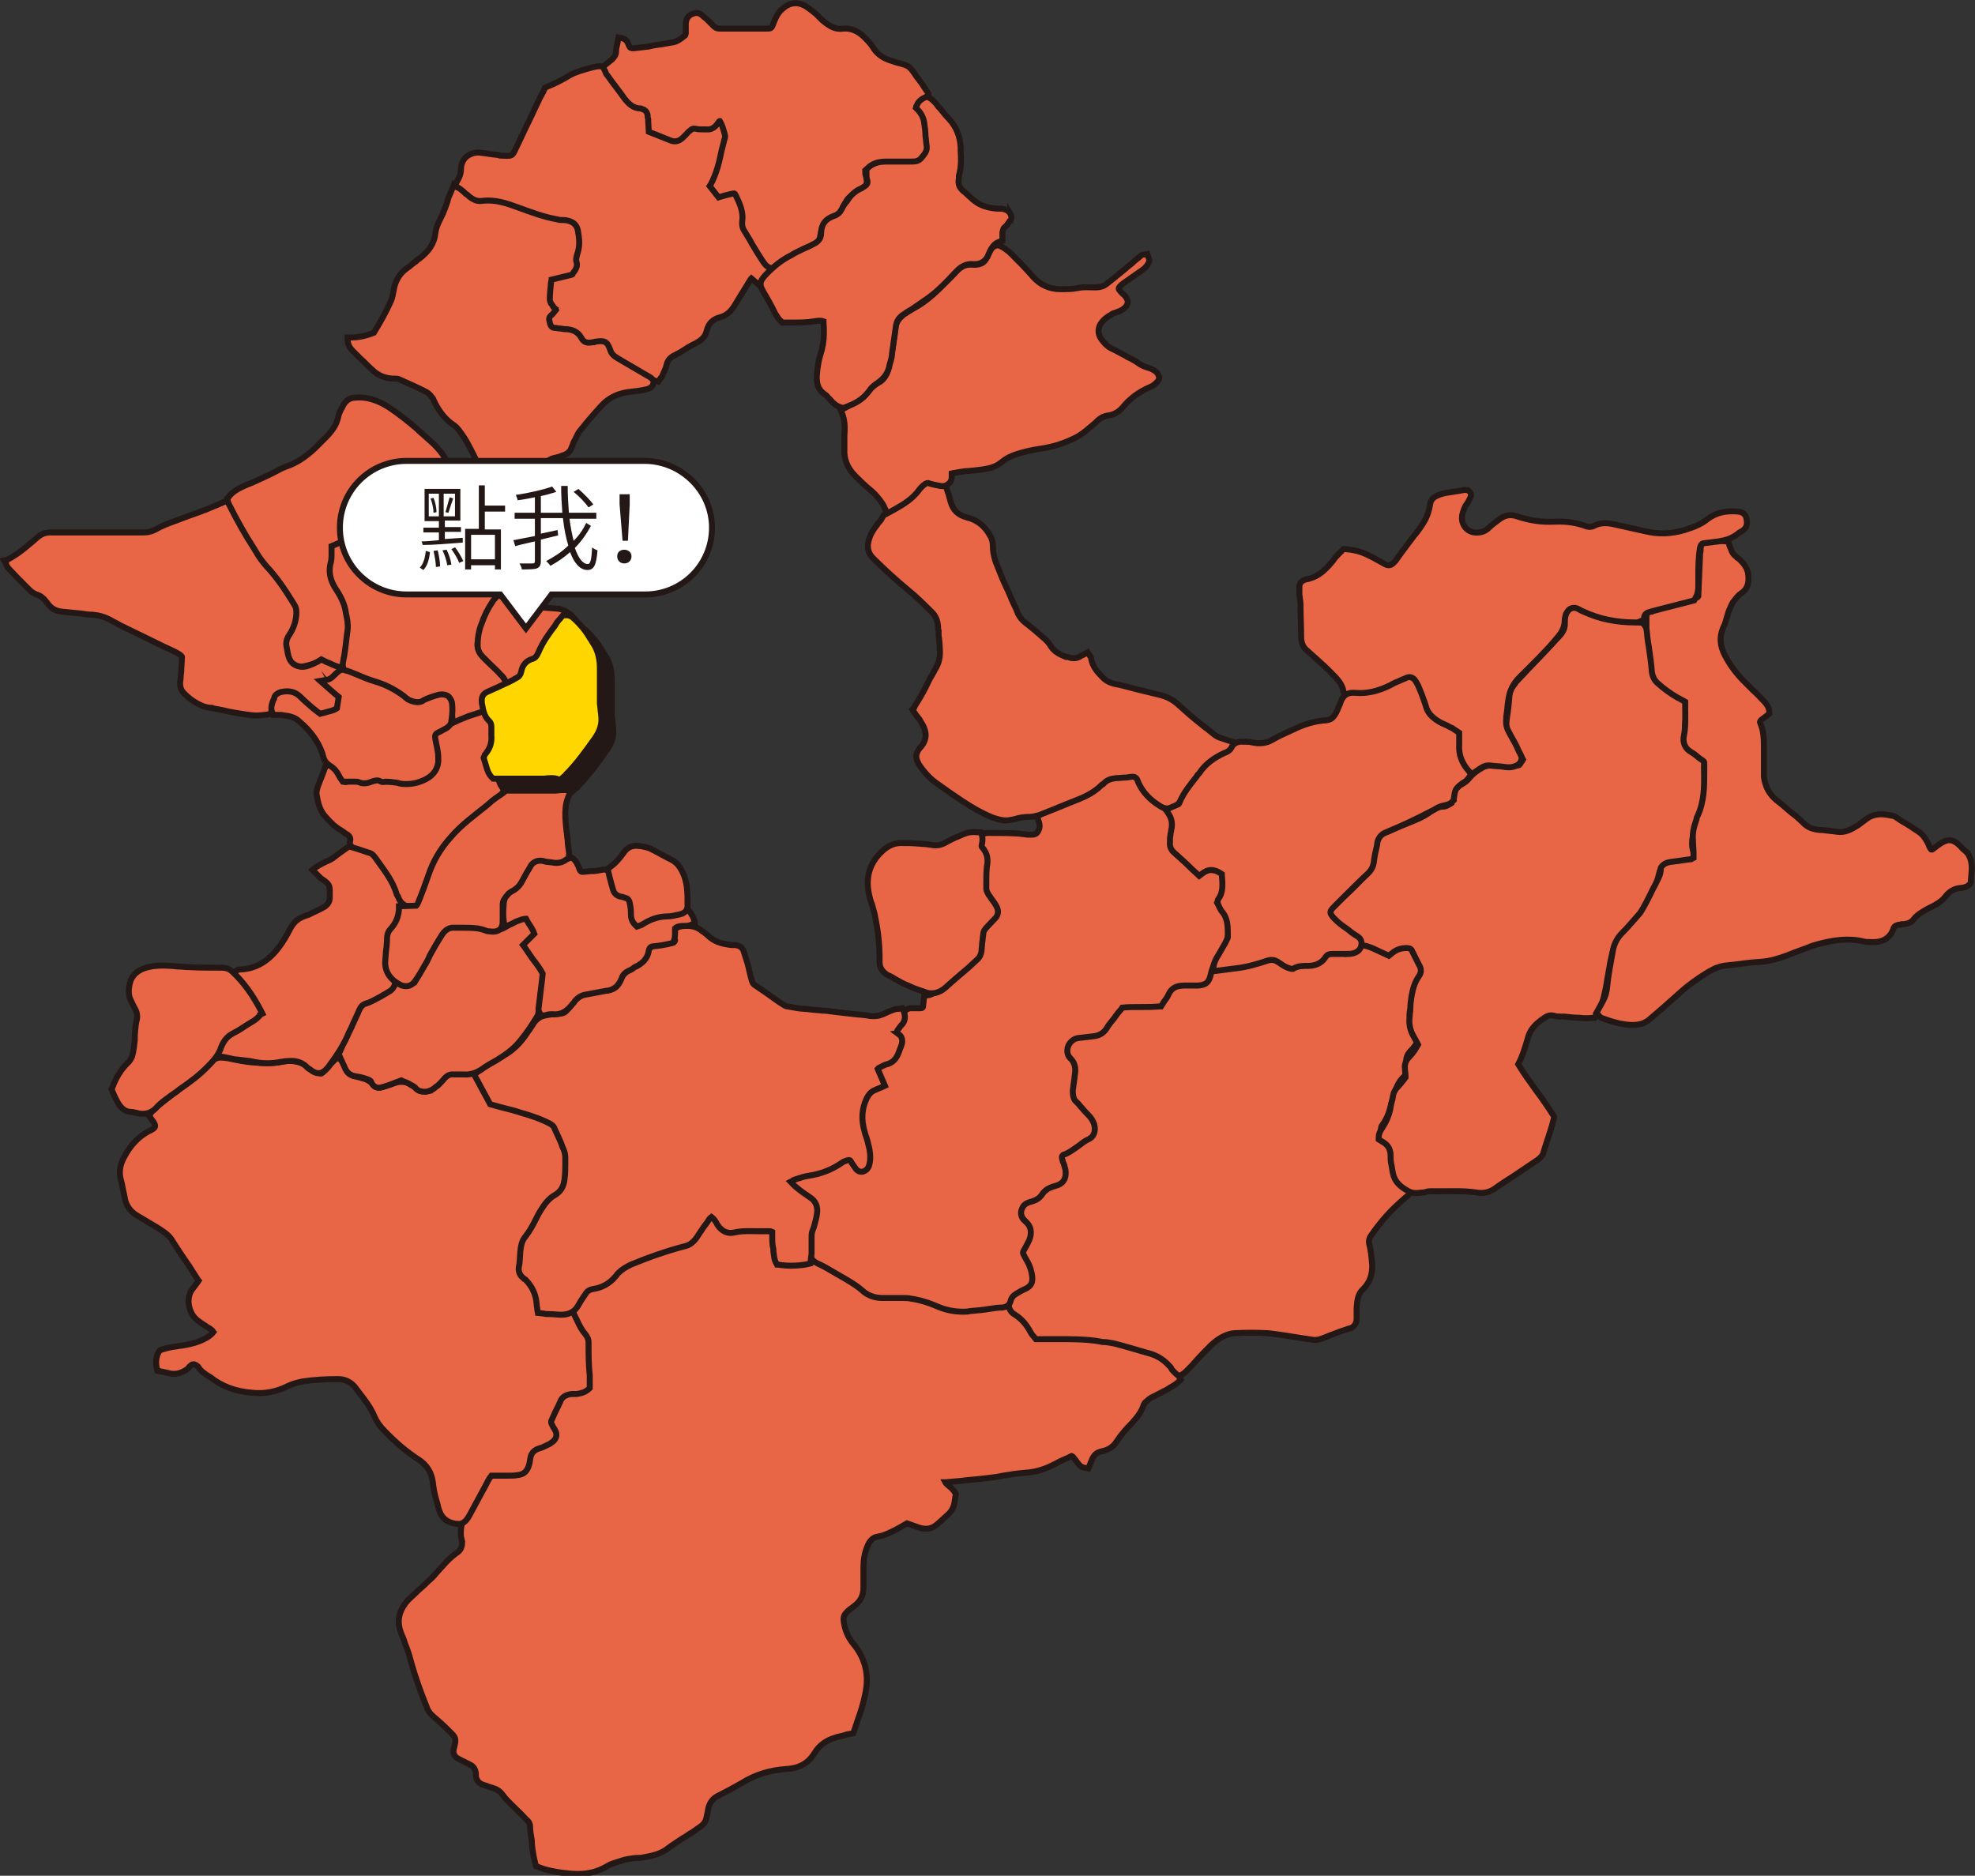 <?xml version="1.0" encoding="utf-8"?><svg version="1.1" id="cwde1" xmlns="http://www.w3.org/2000/svg" x="0" y="0" viewBox="0 0 331.2 314.6" xml:space="preserve"><rect x="0" y="0" width="331.2" height="314.6" fill="#333333" stroke="none"/><style>.st0{fill:#e86546;stroke:#231815;stroke-miterlimit:10}</style><g id="cwde2"><path class="st0" d="M197.4 230.2c-.2-.3-.4-.6-.6-.8-1.1-1.4-2.2-2.2-3.5-2.5l-2.1-.6c-1.9-.6-3.8-1.1-5.8-1.4l-.8-.1c-1.2-.1-2.4-.3-3.6-.4-2.1-.1-4.1-.1-6.2 0-.6 0-1-.2-1.3-.8l-.1-.3c-.1-.2-.2-.4-.4-.7l-.1-.2c-.3-.4-.6-.9-1-1.3s-.9-.9-1.4-1.2c-.2-.2-.5-.4-.7-.6-.4-.4-.9-.6-1.5-.5l-1 .1c-.8.1-1.5.2-2.2.3-3.1.5-5.8.2-8.4-.9-1-.5-2-.7-2.9-.8-.6 0-1.2-.1-1.8-.2-1.2-.1-2.5-.2-3.8-.2-1.2 0-2.2-.3-3.2-1.1-2.1-1.7-4.4-2.9-6.3-3.9-.8-.4-1.6-.5-2.5-.5-1.3.1-2.6.1-4 .1h-1.4c-.4-.7-.6-1.4-.6-2.4 0-.6 0-1.2-.1-1.9s-.6-1.2-1.3-1.2h-6.2c-.6.1-1-.2-1.4-.6-.1-.1-.2-.3-.3-.4-.1-.2-.2-.3-.3-.5-.1-.2-.3-.4-.5-.5l-.7-.8-.9 1.2-.9 1.2c-.2.3-.4.6-.7 1-.2.4-.5.7-.7 1.1-.4.5-.7.8-1.2.9-.3.1-.6.1-.8.2l-1.8.5-3.9 1.2c-2.3.8-4.8 1.9-6.8 4.2-.3.4-.9.9-1.8.9-.8-.1-1.5.3-2 1l-.6.9-.6.9c-.5.7-.7 1.5-.4 2.5.3 1 .8 1.9 1.4 2.6.3.4.5.7.5 1.2v7.5c0 .2 0 .4-.1.5-.6.3-1.1.4-1.6.4-.3 0-.7.1-1.1.1-.2 0-.4.1-.6.1-.7.1-1.1.4-1.4 1.1l-.3.7c-.2.6-.5 1.1-.8 1.6-.6 1.1-.5 2 .1 2.9 0 .1.1.1.1.2s.1.2.1.3c0 .1.2.3-.1.6-.2.3-.5.5-.8.7-.3.2-.7.3-1.2.5-1.2.4-2.5 1-2.4 3.1.1 1.1-1.1 1.6-1.5 1.8-.8.2-1.6.3-2.4.1-.6-.1-1.3-.2-2.2-.1l-.2.1-.1.2c-1.2 2.1-2.4 4.3-3.4 6.4l-.4.8c-.5.9-.7 1.9-.6 3.2 0 .1.1.3.1.5 0 .1.1.2.1.3 0 .9-.2 1.4-.7 1.8-1.5 1-2.6 2.4-3.7 3.6-.4.5-.8.9-1.3 1.3l-.6.6c-.3.3-.6.5-.9.8-.6.6-1.3 1.2-1.9 1.8-1.6 1.8-1.9 3.6-1.1 5.6.1.2.1.3.2.5l.1.2c.2.5.3 1 .5 1.4.4 1 .7 2.1 1 3.2.6 2.1 1.4 4.4 2.5 7.1.2.6.6 1.1 1.2 1.6.7.6 1.5 1.3 2.2 2l.4.4c1 1 1.2 1.1.7 2.9-.2.8.1 1.3.8 1.7l1.8.9c.7.3 1 .8 1.1 1.5v.3c0 .6.3 1.4 1.4 1.7.4.1.8.3 1.2.4l.6.2c.5.2.9.5 1.2.9.4.6 1 1.2 1.6 1.8.8.8 1.6 1.5 2.3 2.3l.1.1c.5.4.7.8.7 1.3 0 .6.1 1.2.2 1.8.1.4.1.8.1 1.1.1 1.1.3 2.2.6 3.4l.1.3.3.1c1.4.6 2.8.8 4.1 1 .8.1 1.7.2 2.6.2 1.6 0 3.2-.3 4.9-1.3.2-.1.5-.3.8-.4l.6-.2c.7-.2 1.4-.5 2.1-.6.6-.1 1.2-.2 1.8-.2.5 0 .9-.1 1.4-.2 1-.2 2.4-.5 3.5-1.4.8-.6 1.6-1.1 2.5-1.7.4-.2.8-.5 1.1-.7l.5-.3c.4-.3.9-.6 1.3-.9.7-.5 1-1 1.1-1.7.1-.4.2-.9.3-1.5.3-1 .8-1.6 1.6-2 1.2-.6 2.5-1.3 3.9-2.1 2.4-1.5 4.8-2.2 7.5-2.4 2.2-.1 3.8-1 4.8-2.7.8-1.3 2-2.2 3.9-2.7.5-.1 1-.2 1.5-.4l1.1-.2.1-.3.6-1.8c.5-1.4 1-2.9 1.3-4.5.7-3.2 0-6-2-8.4-.9-1.1-1.4-2.3-1.6-3.7-.1-.6 0-1.1.4-1.5.3-.4.8-.7 1.3-1.1 1.1-.8 1.6-1.8 1.6-3.1v-3.5c0-1.2.2-2.3.6-3.3.4-1.1 1-1.7 1.9-1.8.7-.1 1.4-.4 2-.7.7-.3 1.4-.7 2.1-1.1l.7-.4 2 .7c1.2.4 2.2.2 3-.5.2-.2.5-.4.8-.7.4-.4.8-.7 1.2-1.1.6-.6.9-1.3 1-2.1 0-.2.1-.5.1-.7l.1-.5-.1-.2c-.3-.5-.7-.9-1.1-1.2-.2-.2-.5-.4-.6-.6h.1l2.3-.2c1.6-.2 3.1-.3 4.7-.5.9-.1 1.7-.2 2.6-.4 1.2-.2 2.5-.4 3.8-.5 1.7-.1 3.3-.6 5-1.5.7-.4 1.4-.7 2.1-1l.6-.3c.3.1.4.4.6.6l.3.4c.3.4.6.9 1.4 1l.5.1.3-.7c.1-.2.1-.4.2-.5.4-1.1.9-1.5 1.8-1.7 1-.2 1.9-.7 2.5-1.7.8-1.2 1.7-2.2 2.5-3 .8-.9 1.6-1.8 2-3.1.1-.2.2-.4.5-.6.4-.4.9-.7 1.4-.9.5-.3 1-.5 1.5-.8.3-.1.6-.3.9-.5.5-.3 1.1-.6 1.6-1.1l.3-.3-.6-1.2z"/><path class="st0" d="M98.7 225.2c0-.6-.2-1-.6-1.5-.6-.7-1-1.5-1.4-2.4l-.3-.6-.3-.7h-4.9c-.5 0-.6-.1-.7-.6s-.3-1.2-.3-1.8c-.1-1.2-.6-2.2-1.5-3.1l-.3-.3c-.1-.1-.2-.3-.4-.4-.3-.3-.5-.7-.5-1.2 0-1.2.1-2.4.3-3.6.1-.5.2-.8.4-1.1 1.1-1.6 2.2-3.4 3.2-5.4 0-.1.1-.1.1-.2.5-.9 1.2-1.5 1.9-1.9 1-.4 1.5-1.2 1.6-2.4.1-.6.1-1.2.2-1.9l.1-.4c.2-1.4 0-2.6-.5-3.7-.3-.6-.6-1.1-.8-1.7l-.6-1.2c-.3-.6-.7-1-1.3-1.3-.5-.2-1-.5-1.5-.7-1.9-.7-4.4-1.5-7.1-2-.4-.1-.8-.1-1.1-.3l-.1-.2c-.7-1.5-1.3-3-2.5-4.4l-.2-.2h-3.3c-.7 0-1.3.2-1.9.8l-1.7 1.7c-.3.3-.5.3-.5.4-1.2.1-1.9.2-2.6-.5-1-1-2.3-1.2-3.6-.7l-1.8.6c-.7.2-1.2.1-1.5-.3-.5-.6-1.2-1-2.1-1.2-.2-.1-.5-.1-.7-.2l-.5-.1c-.7-.2-1.1-.5-1.3-1.1-.2-.4-.3-.8-.5-1.1-.1-.2-.3-.3-.4-.5l-.6-.5-.6.6-.5.5c-.2.2-.4.4-.5.6l-.9.9c-.2.2-.3.2-.5.1-.3-.2-.5-.3-.8-.5-.3-.2-.6-.4-.8-.5-1.6-1-3.2-1.3-4.8-.9-1.6.3-3.3.2-4.7.1-1.4-.1-2.8-.4-4.2-.7l-.8-.1c-.8-.1-1.5.1-2 .6l-.5.5-.3.3c-1 1.1-2.1 2-3.2 2.8-1.1.8-2.3 1.7-3.4 2.6l-1.4 1.1c-.5.4-1.1.9-1.5 1.5l-.2.3.4.6c.1.1.2.3.3.4.5.8.4 1-.3 1.4-.1.1-.2.1-.4.2-1.7.9-3.1 2.3-4.2 4.4-.7 1.3-.9 2.6-.5 3.9.2.7.3 1.5.5 2.3l.1.5c.2 1.4 1 2.5 2.3 3.2.9.5 1.8 1.1 2.7 1.6.5.3 1 .6 1.4.9.6.4 1.2.9 1.6 1.6.9 1.4 1.8 2.8 2.8 4.2l1.4 2.2c.1.1.1.2.2.3l-.2.3-.9 1.2c-.5.7-.7 1.7-.5 2.7.2 1.1.8 2 1.5 2.5l.4.3c.4.3.8.5 1.2.8.4.2.8.5 1 .8-.3.4-.8.8-1.4 1.1-1.1.6-2.3.9-3.4 1.1-.4.1-.9.1-1.3.2-.9.1-1.8.3-2.7.6l-.2.1-.1.1c-.6 1-.6 2-.4 2.9l.1.4 1 .2c.5.1.9.2 1.3.3.9.1 1.7-.1 2.6-.7.2-.1.3-.3.4-.4l.2-.2c.4-.4.7-.4 1.3.1.4.7 1 1.1 1.6 1.5.2.1.3.2.5.3 1.9 1.5 4.2 2.4 7.1 2.6 2 .2 4-.2 5.8-1.1.8-.4 1.6-.6 2.5-.8 2-.3 4-.4 6-.4 1.2 0 2.1.5 2.8 1.3l.6.8c1.1 1.4 2.1 2.7 2.7 4.2.4.9 1 1.7 1.6 2.3 1.9 2 3.8 3.6 5.8 4.9 1.4.9 2.2 2.2 2.4 3.9.1 1 .3 2 .6 3l.2.7c.1.6.3 1.1.5 1.5.5 1 1.5 1.6 2.9 1.7h.1c1 0 1.5-.9 1.8-1.4l2.7-5c.3-.6.6-1.2 1-1.7h2.9c.5 0 1 0 1.5-.1 1.1-.1 1.7-.7 2-2 0-.2.1-.4.1-.6.1-1 .6-1.6 1.6-1.9.4-.1.8-.3 1.2-.5l.2-.1c.3-.1.5-.3.8-.5.6-.5.8-1.2.4-1.9-.1-.2-.2-.4-.3-.5l-.3-.6c-.1-.2-.1-.4 0-.6l.4-.9c.3-.7.7-1.4 1-2.1.3-.9 1-1.3 2-1.4h.8c.6-.1 1.3-.2 2-.8l.2-.2v-2.1c-.2-1.9-.2-3.7-.2-5.5zM237 168.6c.1-1.2.3-2.5.8-3.8.2-.6.4-1.2.7-1.8l.4-1.1-.1-.2c-.1-.2-.2-.5-.3-.7-.3-.5-.5-1.1-.9-1.6-.9-1.4-1.9-1.7-3.4-.9-.2.1-.4.3-.6.4l-.7.5-3.9-1.9-.8.8-1.1 1.1c-.5.5-1.1.7-2 .5-.1 0-.2-.1-.3-.1-.2-.1-.3-.1-.5-.1-.4-.1-1.8-.3-2.8.9-.5.7-1.3 1-2.4 1-.6 0-1.4 0-2.2.4-.5.2-.9.2-1.6-.2-.5-.3-1-.5-1.5-.8l-.9-.4-.2.1c-2.7.9-5.6 1.5-9.3 2h-.4l-.6 1.9c-.2.2-.5.2-.9.3l-1.2.1c-.8.1-1.6.1-2.4.2-.9 0-1.6.4-2.1 1.2l-.2.3c-.2.4-.5.7-.7 1.1-.2.5-.5.7-1.3.7h-3.9c-1.2-.1-2.1.4-2.8 1.5-.4.7-.9 1.3-1.4 2l-.5.7c-.4.5-.8.8-1.3.8-.6 0-1.2.1-1.7.2l-.9.1c-.2 0-.4 0-.5.1-.8.2-1.4.7-1.7 1.4s-.2 1.5.1 2.2c.1.2.3.5.5.7.4.5.5 1 .5 1.6v.4c-.1.6-.1 1.1-.2 1.6-.4 1.6 0 3.1 1.2 4.3l1.4 1.4c.3.3.5.6.7.9.2.4.3.9.1 1.4-.1.5-.5.9-.9 1.1-.9.5-1.7 1-2.3 1.5-.2.2-.4.3-.7.4-.1.1-.3.2-.4.2-.2.1-.4.2-.6.4l-.6.4.2.4c.1.2.1.4.2.5.1.3.3.6.3 1 .2.9.2 1.6-.3 2.2-.3.3-.6.5-1.1.5-1 .1-1.8.6-2.4 1.5-.5.8-1.2 1.2-2.1 1.3-.2 0-.4.1-.6.2l-.2.1-.3.6c-.5 1-.3 1.9.5 2.7.1.1.3.3.4.5.2.2.3.5.3.8 0 .7 0 1.4-.4 2l-.6.9-.5.8.1.3.3.6c.2.4.4.8.7 1.2.6.9.6 1.9.5 3.1 0 .1-.1.2-.2.3-.3.1-.6.3-1 .4-.7.3-1.3.7-1.8 1.3-.3.3-.4.7-.5 1.1-.2 1 .1 1.9 1 2.4 1.1.7 1.9 1.6 2.6 2.9.1.2.3.5.5.7l.4.5h4c2.2 0 4.6 0 6.8.4.3.1.7.1 1 .1.7.1 1.3.2 2 .4 1.9.5 3.8 1.1 5.6 1.6 1.2.4 2.2 1.1 3 2l.1.1c.1.1.2.2.2.3.1.2.2.3.4.5l.4.4.5.4.4-.2c.6-.3 1-.8 1.4-1.2l.3-.3c.3-.3.6-.7.9-1 .8-.9 1.6-1.7 2.4-2.5 1.3-1.2 2.6-1.9 3.9-2 1.9-.1 3.8-.1 5.6 0 1.8.2 3.7.5 5.5.8.7.1 1.4.2 2 .3.5.1 1 0 1.6-.2 1-.4 2-.8 3.1-1.2l.9-.3c.2-.1.5-.2.7-.2.6-.2 1-.7 1.1-1.4v-2c.1-1.3.2-2.4 1.1-3.2 1.1-1.1 1.6-2.5 1.5-4.2-.1-1.1-.2-2.3-.5-3.4-.1-.5 0-.8.2-1.2 1.7-2.5 3.5-4.5 5.5-6.2l.2-.2c.5-.4 1.1-.8 1.3-1.6l.1-.4-.9-.8c-.5-.4-.9-.9-1.4-1.3-.6-.5-.9-1.2-.9-1.9 0-.4 0-.8-.1-1.2-.1-.4-.1-.7-.1-1.1.1-1.7-.8-2.4-1.6-2.8l-.2-.2c-.1-.1-.2-.3-.1-.5 0-.2.1-.4.2-.5.9-1.2 1.3-2.6 1.6-3.9l.2-.6c.4-1.4.8-2.7 1.8-3.6.6-.6.8-1.4.5-2.2-.2-.8 0-1.4.6-2.1l.1-.1c.2-.2.4-.4.6-.7.2-.2.3-.5.5-.8l.4-.6-.5-.8c-.2-.3-.4-.6-.5-.9-.6-1.2-.9-2.1-.6-3.1.4 0 .4-.3.5-.7z"/><path class="st0" d="M285.8 129.4V128c0-.6-.3-1.1-.8-1.4l-.4-.2c-.4-.3-.8-.5-1.2-.8-.7-.5-1-1.1-.9-1.9 0-.5.1-1 .1-1.5 0-.8 0-1.5.2-2.2.1-.5.1-1.1.1-1.6v-.9l-.5-.3c-.2-.1-.3-.2-.5-.3-.3-.2-.6-.4-1-.7-.7-.5-1.4-1-2.2-1.4-1.3-.7-1.5-1.8-1.7-3.2l-.1-1.2c-.1-.9-.2-1.8-.3-2.6-.1-.9-.2-1.5-.4-2.1-.1-.3-.2-.6-.4-.8l-.2-.4-6.1-.8c-1.1-.2-2.2-.6-3.3-1.1-.7-.3-1.3-.6-2-.8l-.2-.1-.2.1c-1 .4-1.5 1.3-1.4 2.6.1.8-.2 1.6-1 2.4l-1.7 1.8-5.1 5.4c-.2.2-.4.4-.5.6-.1.1-.2.3-.3.4-.5.6-.7 1.3-.7 2-.1 1.1-.2 2.3-.4 3.4l-.2 1.6 2.9 5.4c-.1.2-.3.4-.4.6-.1.2-.2.4-.7.4h-.8c-.8 0-1.6 0-2.4-.1-.7-.1-1.3 0-1.9.2-.4.1-.7.3-1.2.6-.6.4-1.1.8-1.6 1.4-.3.4-.7.7-1.2 1-.2.1-.4.2-.6.4-.8.6-1.1 1.3-1.1 2.1 0 .2 0 .4-.1.6v.1c-.6.4-1 .6-1.5.6-.6 0-1.2.3-1.8.7-1.4 1.1-3.1 1.7-4.6 2.3-.8.3-1.5.6-2.3 1-.4.2-.8.3-1.2.5-.9.4-1.4 1-1.6 2-.1.8-.3 1.5-.5 2.3-.1.6-.3 1.1-.4 1.7-.1.4-.2.6-.4.9l-.7.7c-1.2 1.3-2.5 2.6-3.9 3.7-.5.4-1 1-1.4 1.5l-.2.3c-.4.5-.4 1.2 0 1.8.2.3.4.6.7.8 1.4 1.1 2.5 1.9 3.6 2.6.4.3 1 .5 1.5.5.4 0 .8.2 1.4.4l2.8 1.3.5-.4c.1-.1.3-.2.4-.3.6-.4 1.3-.6 2.1-.6.5 0 .8.2.9.5l1.1 2.2c.5.8.5 1.4 0 2.1-.7 1-1 2.2-1.2 3.3-.1.7-.2 1.4-.2 2.2 0 .4-.1.7-.1 1.1-.2 1.4.1 2.5.7 3.5.2.4.4.7.6 1.1l.1.2c-.4.7-.8 1.4-1.5 2.1-.5.5-.8 1.2-.7 1.9 0 .4.1.8.1 1.2v.3l-.3.4c-.4.5-.7.9-1.1 1.3-.3.3-.6.8-.7 1.4 0 .2-.1.4-.1.6-.1.2-.1.5-.2.7-.2 1.6-.7 2.8-1.4 3.9-.3.5-.7 1-.7 1.8v.3l.8.5c.8.5 1.2 1.2 1.2 2.3 0 .4 0 .8.1 1.3l.1.5c.1.7.2 1.4.5 2 .5 1 1.4 1.6 2.3 2.1.4.2.8.3 1.3.3.4 0 .8-.1 1.2-.1.2 0 .3-.1.5-.1.2-.1.4-.1.6-.1h1.7c2 0 4-.1 6 .2 1.2.2 2.2 0 3.1-.6 1.1-.8 2.2-1.5 3.3-2.2 1.3-.9 2.7-1.8 4-2.7.4-.3.8-.7.9-1.1l.3-1c.5-1.6 1.1-3.2 1.5-4.9v-.2l-.1-.2c-.9-1.4-1.9-2.9-2.9-4.2-1-1.4-2.1-2.9-3-4.4.7-1.3 1.1-2.7 1.5-4l.2-.7c.4-1.2 1.2-2.1 2.7-3.1.6-.4 1.1-.5 1.7-.3.4.1.8.1 1.1.1h.5c.9.1 1.7.2 2.6.2.6.1 1.5.1 2.3 0h.2l.1-.2c.7-1 1.2-2.2 1.5-3.5.2-.9.4-1.7.5-2.6l.4-2.2c.1-.8.3-1.6.5-2.4.2-.8.5-1.5 1-2 .7-.7 1.3-1.5 1.9-2.2l.6-.8c2.2-2.7 3.7-5.4 4.3-8.2 0-.1.1-.2.1-.4.2-.5.5-.7 1-.8l3.1-.3c1.2-.1 1.7-.7 1.6-1.9 0-.2 0-.4-.1-.6-.2-.7-.2-1.5 0-2.5.1-.3.2-.7.3-1 .2-.8.4-1.6.7-2.4 1-2.8 1-5.1.9-7.3zm-80.9 22.8c-.5-.7-.4-1-.2-1.4.7-1.1.7-2.2.6-3.2 0-.7-.3-1.2-.7-1.5-.4-.3-.9-.5-1.6-.4-.3 0-.7.1-1 .3-.5.4-1.1.5-1.9-.3-.4-.3-.7-.7-1.1-1l-.5-.5c-.4-.4-.8-.8-1.2-1.1-.6-.4-.9-1-.8-1.7v-.7c0-.7 0-1.4.2-2.1.3-1 0-1.9-.8-2.5-.5-.4-1-.8-1.4-1.2l-.5-.4c-1-.9-2.1-1.9-2.7-3.2l-.6-1.1h-.3c-1-.2-2 0-2.9.1l-.4.1c-1.2.2-2.2.7-2.9 1.5-.7.8-1.6 1.4-2.9 1.9-1.5.6-2.9 1.1-4.4 1.6-.9.3-1.8.7-2.7 1.4l-.3.3.2.4c.2.5.3 1 .2 1.4-.3.9-.6 1.1-1.4 1.1-.4 0-.8 0-1.2-.1-.4 0-.7-.1-1-.1-1.7-.1-3.4-.1-5.1-.1-.7 0-1.2.5-1.3 1.2-.1.9 0 1.6.6 2.3.3.3.4.7.4 1.3l-.2 3.6v1c.1 1.1.7 2 1.2 2.6.4.5.7.9.8 1.6l-.1.1c-.2.3-.5.5-.8.8-1.1 1.2-2 2.7-1.9 4.6 0 .8-.3 1.6-1.2 2.4-.8.7-1.6 1.4-2.4 2.2l-1.1 1c-1 .9-2 1.8-3.3 2.3-.2.1-.4.2-.6.2l-.7.1-.1.8c0 .3-.1.6-.1 1 0 .2-.2.3-.4.3h-1.6c-.7 0-1.3.5-1.4 1.2-.1.9-.5 1.6-1.2 2.3l-.3.3.3.5c.1.1.1.3.3.4.5.5.6 1.1.2 2.1l-.3.6-.3.6c-.3.7-.7 1.1-1.3 1.1-.4.1-1.4.2-1.8 1.1v.3c0 .1 0 .2.1.5s.2.5.4.8c.3.6.4 1 .3 1.1 0 .1-.2.3-.9.4-.7.1-1.3.6-1.6 1.1-.8 1.5-1.5 3.2-1 5.2.2.8.4 1.6.7 2.4.6 1.4.5 2.9.4 4.4 0 .4-.2.6-.7.7-.4.1-.6 0-.9-.5-.2-.3-.3-.6-.6-.9-.2-.2-.4-.4-.6-.5l-.5-.4-.4.2c-1.5.9-2.7 1.7-4.1 2.1-1 .3-2.1.6-3.2.8-.5.1-1 .2-1.5.4l-.8.2.5.7c.5.7 1.1 1.2 1.6 1.6.7.5 1.4 1 2 1.6.3.3.4.5.4.7v.5c0 1.1.1 2.1-.4 3.1-.7 1.2-.6 2.5-.5 3.7v.4c.1.9.5 1.6 1.4 2 1.1.5 2.1 1.1 3.1 1.7l.7.4c1.4.8 2.8 1.6 4 2.7.8.6 1.8 1 3.1 1h3.5c.4 0 .8 0 1.2.1 1.5.2 3.1.7 4.7 1.4 1.2.5 2.6.8 4.1.8.4 0 .8 0 1.1-.1 1.2-.1 2.4-.2 3.5-.4.6-.1 1.3-.2 2-.2 1-.1 1.3-.7 1.4-1.2.1-.4.4-.8.9-1.1.5-.3 1-.6 1.5-.8 1-.5 1.3-1 1.2-2.1-.1-.9-.4-1.8-.8-2.5-.1-.2-.3-.5-.4-.7l-.2-.4c-.2-.3-.2-.5 0-.8.3-.5.6-1.1.9-1.7.6-1.5.1-2.5-.5-3l-.5-.5c-.4-.5-.5-1.2-.2-1.8.2-.6.7-.9 1.3-1.1.9-.2 1.6-.6 2-1.2.5-.8 1.2-1.2 2.3-1.5 1.2-.3 1.8-1.1 1.7-2.4 0-.3-.1-.6-.2-.9v-.1c-.1-.2-.1-.4-.2-.5-.1-.2-.1-.4-.2-.7-.1-.4.1-.5.2-.6.9-.3 1.7-.9 2.4-1.4.6-.4 1.1-.9 1.8-1.2.9-.4 1.3-1.3 1-2.5-.2-.6-.5-1.1-1-1.6-.6-.6-1.1-1.2-1.7-1.9l-.5-.5c-.3-.4-.4-.9-.4-1.6 0-.3.1-.6.1-.9 0-.2.1-.4.1-.7.1-.5.1-1 .2-1.5.1-1.1-.2-1.8-.8-2.4-.1-.1-.1-.2-.2-.2-.4-.6-.4-1.4-.1-2 .3-.6.9-1.1 1.6-1.2.9-.1 1.7-.2 2.6-.3.9-.1 1.6-.5 2.1-1.2.4-.7.9-1.3 1.4-1.9l.2-.3c.3-.4.6-.8.9-1.1l.2-.3c.9-.1 1.9-.1 2.9-.1 1.1 0 2.2 0 3.3-.1h.3l.5-.8c.3-.4.6-.8.8-1.3.5-1 1.3-1.4 2.6-1.4h2.3c1.3-.1 1.8-.5 2.1-1.7.3-1.4.8-2.5 1.5-3.5.2-.2.3-.4.4-.7l.1-.2c1.5-2.4 1.4-4.8-.1-7z"/><path class="st0" d="M150.5 173.3c-.1-.2-.1-.3 0-.5.2-.3.4-.5.6-.8l.2-.2c.5-.6.6-1.4.2-2.3l-.2-.4-.6.1c-.2 0-.4 0-.7.1-.6.2-1.3.5-1.9.8-.7.3-1.4.4-2.2.3-.9-.2-1.7-.2-2.5-.3l-.9-.1c-.9-.1-1.8-.2-2.6-.3-.7-.1-1.4-.2-2-.2-.7-.1-1.3-.1-2-.2s-1.4-.1-2.1-.2c-.6-.1-1.1-.2-1.7-.3-.2 0-.4-.1-.6-.2-1-.6-1.9-1.3-2.9-2l-1.9-1.3c-.4-.2-.6-.6-.7-1.1l-.2-.8c-.2-.7-.3-1.4-.5-2-.2-.6-.4-1.3-.6-1.9-.2-.6-.7-.9-1.4-1h-.7c-1.6-.2-2.9-.6-3.9-1.6-.2-.2-.4-.3-.6-.5-.1-.1-.2-.2-.3-.2-.8-.7-1.8-1-3-.9-.6 0-1.1.1-1.5.5-.3.4-.3.9-.2 1.6 0 .1 0 .2.1.3 0 .1 0 .2-.2.3-.2.1-.3.2-.6.2-.7.1-1.5.2-2.2.3-1 .1-1.7.7-1.8 1.6-.1.7-.5 1.1-1.2 1.6-.2.1-.4.3-.7.4-.1.1-.3.1-.4.2-.9.5-1.9 1.2-2.3 2.5-.2.6-.7 1-1.5 1.2-.4.1-.8.1-1.2.2-.8.1-1.6.3-2.5.4-1 .1-1.8.6-2.4 1.4-.2.3-.5.6-.7.9l-.4.5c-.3.4-.7.6-1.3.6-.6 0-1.2.1-1.8.2l-.5.1c-.8.1-1.5.6-2 1.3-.2.4-.5.7-.7 1.1-.2.2-.3.4-.5.7-1.1 1.6-2.3 2.8-3.8 3.6-1.2.7-2.3 1.4-3.5 2.1-.3.2-.5.4-.8.6l-.7.5 2.7 5 1.8.5c1.2.3 2.4.6 3.6 1 1.8.5 3.4 1.1 4.7 1.8.3.2.6.4.7.8.2.4.4.9.6 1.3.2.5.5 1 .7 1.7.3.6.5 1.2.5 1.8v.9c0 .8 0 1.7-.1 2.5-.1 1.4-.6 2.3-1.6 2.9-1.1.6-1.8 1.6-2.3 2.4-.4.6-.7 1.2-1 1.8-.5 1-1 1.9-1.7 2.8-.5.6-.7 1.3-.8 2.1-.1.8-.1 1.7-.2 2.5l-.1.5c-.1.8.2 1.4.7 1.8l.2.2.2.1c1.2 1.2 1.8 2.6 1.9 4.2 0 .3.1.5.1.8l.1.6.9.1c.4.1.8.1 1.2.1.5 0 1 .1 1.7.1h.2c1.2 0 2.2-.5 2.8-1.6.2-.4.5-.9.8-1.3l.4-.6c.3-.5.7-.7 1.2-.8 1.5-.2 2.8-.9 3.8-2.1.1-.1.2-.2.3-.4l.2-.2c.6-.6 1.3-1 2.1-1.4 2.9-1.2 6-2.3 9.1-3.1.8-.2 1.4-.7 1.9-1.4l1.2-1.8.6-.8c.2-.3.4-.7.7-.9.4.3.7.7 1 1.3.7 1.1 1.7 1.6 2.9 1.3 1.3-.3 2.6-.2 4-.2h1.9c.1 0 .2 0 .4.1v.5c0 .7 0 1.4.1 2 .1.3.1.5.1.8.1.6.1 1.4.5 2l.1.2h.2c1.6.3 3.7.2 5-.1l.4-.1.1-.8c0-.3.1-.6.1-.9v-2.9c0-.4.1-.8.2-1 .3-.7.4-1.4.6-2.1 0-.2.1-.4.1-.6.2-1.2-.2-2.2-1.2-2.8-.7-.5-1.5-1-2.3-1.7-.3-.2-.6-.6-.9-.9.2-.1.4-.2.5-.3l.6-.2c.6-.2 1.2-.4 1.9-.5 2-.3 3.9-1 5.6-2.2.3-.2.6-.3.9-.4.4-.1.5 0 .6.2l.1.2c.2.3.5.7.7 1 .3.4.7.6 1.2.5.4-.1.8-.4 1-.9.3-.9.3-1.8.1-2.9-.2-.9-.4-1.7-.7-2.5l-.1-.4c-.6-2-.5-3.9.4-5.7.4-.7.8-1.1 1.4-1.3.2-.1.4-.2.7-.3l.9-.4-1.2-2.8c.1-.1.1-.2.2-.2.4-.2.9-.5 1.3-.6.9-.2 1.5-.8 1.9-1.7l.2-.5c.1-.4.3-.7.4-1.1.2-.6.1-1.2-.3-1.6l-.4-.3zm179.7-29.8c-.2-.4-.5-.7-.9-1l-.3-.3c-1.6-1.8-2.6-1.5-4.2-.3-.1.1-.2.2-.4.3-.1.1-.2.2-.4.3-.1 0-.2 0-.2-.1-.2-.2-.3-.5-.4-.8-.5-1-1-1.7-1.8-2.2-.9-.6-1.8-1.2-2.7-1.7l-.9-.6c-.3-.2-.5-.3-.8-.3-1.4-.3-2.9-.5-4.4.7l-1.2.9c-1.1.7-2.2 1.3-3.5 1.1-.9-.1-1.8-.2-2.6-.3h-.3c-1.3-.1-2.2-.5-2.9-1.3-.4-.4-.8-.7-1.1-1-.8-.6-1.5-1.2-2.3-1.9l-1-.8c-1.2-1-1.9-2.3-2.1-3.9v-4.8c0-1.4 0-2.8-.6-4.2-.1-.2-.1-.3.2-.6.3-.2.5-.4.8-.6l.5-.4v-.3c0-.8-.5-1.3-.8-1.7l-.2-.2c-.6-.6-1.1-1.2-1.7-1.7l-1.6-1.6c-1.3-1.3-2.3-2.7-3.1-4.2-.9-1.7-1-3.2-.3-4.8.3-.5.4-1.1.6-1.7.1-.3.2-.7.3-1 .2-.4.4-1 .7-1.5.4-.5.8-1.1 1.4-1.5.9-.6 1.3-1.5 1.2-2.8 0-1.3-.8-2.2-1.4-2.8-.1-.1-.2-.2-.4-.3-.3-.3-.6-.5-.8-.8-.2-.3-.3-.7-.5-1.1-.1-.2-.1-.4-.2-.6l-.1-.3h-.3c-1.8-.2-2.6-.2-3.9.3l-.3.1-.1.7c0 .3 0 .6-.1.9l-.3 7.1v.1c-.1.2-.2.2-.2.2-.1.1-.3.1-.5.2l-1.9.5-3.6.9-.3.1c-.7.2-1.4.3-2 .9l-.2.2v2.3c.1 1.1.2 2.1.4 3.2.2 1.4.4 2.7.5 4.1.1.8.4 1.5 1 2 1 .9 2.1 1.7 3.3 2.4.1.1.3.1.4.2.3.2.6.3.9.5v1c0 1.5.1 3.1-.2 4.6-.3 1.3.2 2.3 1.3 2.9.4.2.8.6 1.2.9.2.2.5.3.7.5.2.1.2.3.2.5v1.2c0 2.6 0 5.1-1.1 7.5-.1.2-.2.4-.2.6 0 .1-.1.2-.1.3-.4 1.1-.6 2.2-.5 3.2 0 .8.1 1.5.1 2.3v.7c-.2.1-.3.1-.4.2-1 .1-2 .3-3 .4-.6.1-1.4.1-2 .9l-.1.2v.2c0 .7-.3 1.4-.7 2.1-.3.7-.7 1.3-1 2-.4.8-.8 1.6-1.2 2.3-.3.5-.5.9-.8 1.2-.9 1-1.8 2.1-2.8 3.1-.8.8-1.3 1.8-1.5 2.8-.4 2.2-.8 4.2-1 6.3-.1.9-.3 1.6-.7 2.3-.2.4-.4.7-.6 1.1l-.5.9.4.4c.1.1.2.3.4.4 1.6.6 3.2 1.1 4.9 1.2h.5c1.1 0 2-.3 2.8-1 .7-.6 1.5-1.3 2.2-1.9l2.7-2.4c1.3-1.2 2.9-2.4 4.9-3.6 1-.6 2-1 3.2-1.1l1-.1c1.5-.2 3.1-.4 4.7-.5 1.4-.1 2.8-.5 4.4-1.1 1.7-.7 3-1.1 4.2-1.6 3.3-1 6-1.3 8.5-.7.4.1.7.1 1 .1h.4c1.8.1 3.1-.7 3.6-2.2.1-.4.4-.6.9-.7.2 0 .4 0 .5-.1h.4c.7-.1 1.2-.3 1.6-.8.6-.8 1.5-1.3 2.4-1.8l.6-.3c.8-.4 1.7-.9 2.3-1.7.7-.9 1.5-1.4 2.8-1.5.2 0 .5-.1.8-.2.3-.2.6-.4.7-.7 0-1.3.5-2.9-.3-4.5z"/><path class="st0" d="M292.9 87.1c-.1-.8-.6-1.2-1.4-1.3-2.1-.2-3.8.2-5.2 1.3-1 .8-2.2 1.3-3.8 1.8-2.4.7-4.5.7-6.6.2l-5.4-1.2c-.9-.2-2.1-.3-3.2.3-.4.2-.8.2-1.2.1-1.6-.6-3.3-.9-5.5-.8-2.1.1-4.1-.2-6.2-.9-1.1-.4-2.1-.2-3.1.6l-.4.3c-.4.3-.8.6-1.2 1-.7.7-1.5.9-2.5.8-.6-.1-1.2-.4-1.6-1-.4-.6-.5-1.2-.4-1.9.2-.8.4-1.4.8-1.9.2-.3.3-.5.5-.9.1-.2.4-.7-.1-1.2l-.3-.2h-.2c-.1 0-.3-.1-.5 0-1 .2-2 .3-3.1.5-.4.1-.7.2-1 .3l-.2.1c-.8.3-1.2.8-1.3 1.6-.2 1.2-.6 2.2-1.1 3-.5.8-1 1.5-1.6 2.2-.7.9-1.4 1.9-2.1 2.8l-1 1.4-.3.3c-.5.5-.9.5-1.5.2l-.7-.4c-.6-.3-1.2-.7-1.9-1-1.3-.7-2.6-1-4-1.1h-.3l-.7.7c-.4.4-.8.8-1.1 1.3-1 1.2-2 2.2-3.2 2.7l-.9.3c-.2 0-.3.1-.5.1-.6.2-1 .6-1 1.2v1.2c0 .3.1.6.1.9.1.5.1 1 .1 1.5 0 1.4.1 3.2.1 4.8 0 1 .3 1.8 1.1 2.4 1.2 1.1 2.4 2.1 3.6 3.3l.3.3c1 1 1.9 1.9 2.1 3.2l.1.4.8.1c.3 0 .6.1.9 0 .2 0 .5-.1.7-.1.2 0 .5-.1.7-.1 1 0 1.9-.2 2.9-.6.6-.2 1.3-.5 1.9-.8.6-.2 1.1-.5 1.7-.7.1-.1.3-.1.4-.2.4-.2.7-.3 1.1-.3.6.9 1 2 1.3 3 .2.5.3.9.5 1.4l.3.8c.4 1.2 1.2 2.1 2.4 2.7.2.1.3.2.5.2.2.1.4.2.5.3.7.3 1.3.7 2 1.1.2.1.3.2.2.5 0 .1-.1.2-.1.3-.1.2-.1.4-.1.7v.3c0 .5-.1 1 .1 1.5.2.8.6 1.6 1 2.5.3.6.8.9 1.5.9h.2l.5-.4.9-.6c.6-.4 1.1-.6 1.8-.5.7.1 1.4.1 2.1.2.6.1 1.4.2 2.2-.2.7-.3 1-1 .8-1.6-.1-.2-.2-.5-.4-.8l-.4-.9c-.4-.8-.9-1.6-1.3-2.4-.4-.7-.5-1.4-.4-2.5l.1-.8c.1-.6.1-1.1.2-1.7.2-1.8.8-3 2-4.2 2.1-2.1 4.3-4.2 6.2-6.5.7-.8 1.3-1.7 1.3-3 0-.3.1-.6.2-1 .2-.4.5-.9 1-1 .3-.1.7-.1 1.2.2.2.1.5.3.8.4 2.6 1.2 5.4 1.8 8.8 1.8.2 0 .5-.1.7-.2.1 0 .1-.1.2-.1l.4-.1v-.4c.1-.6.4-.9 1.2-1 .1 0 .2 0 .2-.1l7-1.8.1-.2c.6-.9.6-1.8.6-2.4v-1.3c0-1.6 0-3.3.3-5 .1-.4.3-.7.7-.7l2.4-.3.5-.1c1.3-.2 2.3-.8 3-1.4 1.1-.5 1.4-1.2 1.2-2.2zM206 124.2l-.9-.3-.3-.1c-.3-.1-.6-.2-.9-.4-.6-.4-1.2-1-1.8-1.4l-1.5-1.2c-1.1-.9-2.1-1.8-3.1-2.7-.9-.8-1.9-1.3-3.2-1.6-1.2-.3-2.5-.6-3.7-.9-1.2-.3-2.5-.7-3.7-.9-.8-.2-1.4-.5-2-1.1-.8-.8-1.7-1.8-1.9-3.1 0-.2-.1-.3-.3-.6l-.3-.5-.7.4c-.1.1-.3.1-.4.2-.6.4-1.2.5-1.9.3-.2-.1-.3-.1-.5-.1-.1 0-.2 0-.3-.1-1.1-.4-1.8-.9-2.3-1.6-.4-.7-.9-1.2-1.4-1.6-1.1-1-2.1-1.8-3-2.5-.5-.4-.9-.9-1.2-1.5-.2-.6-.5-1.2-.8-1.8L169 99c-.6-1.2-1.1-2.4-1.6-3.7-.5-1.1-.9-2.4-.9-3.7 0-.7-.2-1.4-.5-1.8-.8-1.5-2.1-2.6-3.8-3-1.5-.4-2.4-1.2-2.8-2.7-.1-.4-.2-.7-.3-1.1l-.1-.3c-.1-.2-.1-.4-.2-.6l-.2-.6-.9-.2c-.4-.1-.8-.2-1.2-.2-1.5-.4-2.6.1-3.4 1.3-.6 1-1.5 1.8-2.6 2.3-1.3.6-2.2 1.3-2.7 2.4-.1.2-.3.4-.5.6-.1.1-.2.2-.2.3-.8 1-1.3 1.9-1.5 3-.2 1 .1 1.9.8 2.6 2 2 3.9 3.7 5.7 5.2 1.5 1.2 3 2.7 4.2 3.9.6.6.9 1.3 1 2.3 0 .3 0 .5.1.8v.7c.1.8.2 1.5.2 2.4.1 1.2-.1 2.3-.8 3.4-.3.6-.6 1.1-.9 1.6-.7 1.5-1.4 2.8-2.1 3.9-.2.3-.4.6-.5.9l-.3.3.2.3c.1.2.3.4.4.6.3.4.6.7.8 1.1 1.1 1.7 1.1 3 0 4.3-.1.1-.1.2-.2.2-.7 1-.7 1.6-.1 2.7.8 1.2 1.8 2.4 3.3 3.4 1.1.8 2.4 1.7 3.9 2.7 1.8 1.2 3.4 2.1 5.1 2.8.6.2 1.4.5 2.3.5.4 0 .9-.1 1.4-.2.9-.3 1.8-.4 2.7-.4.5 0 1-.2 1.5-.3.8-.3 1.7-.7 2.5-1l2.7-1.1c1.8-.7 3.7-1.4 5.2-2.9.1-.1.2-.2.3-.2l.2-.2c.5-.5 1.1-.7 2-.8.6 0 1.2-.1 1.7-.1l.7-.1c.7-.1 1 .1 1.2.7.8 2 2.3 3.3 3.6 4.1 1.1.8 2.3.6 3.2-.3.2-.2.3-.4.4-.5 0-.1.1-.1.1-.2.3-.4.6-.9.9-1.3.7-1 1.3-2 2.1-2.9.9-1.2 2.1-2.5 3.8-3.2.6-.2 1.4-.6 1.8-1.6l.3-.6-1-.3zm-76.5-79.8c-.3-.3-.5-.6-.7-1-.4-.5-.7-1.1-1.1-1.7-.5-.9-1.1-1.8-1.7-2.6-.6-.8-.8-1.6-.8-2.5.1-1.5-.3-3-1.3-4.5l-.2-.3-.4.1c-.2 0-.3.1-.5.1-.4.1-.8.1-1.2.3-.5.2-.8.1-1.2-.4-.3-.3-.5-.6-.6-1.1.9-1.5 1.3-3.2 1.7-4.9.1-.6.3-1.1.4-1.7.4-1.5.2-2.8-.7-4l-.5-.7-.6 1c-.1.1-.1.2-.2.2-.4.6-.8.6-1.2.4-.2-.1-.5-.1-.7-.1-1.9-.1-2.2 0-3.4 1.4l-.3.3c-.2.2-.3.4-.5.5-.9-.3-1.8-.6-2.8-1-.5-.2-.9-.4-1.4-.6-.1 0-.3-.1-.3-.6v-1.4c-.1-1.2-.4-2-1.9-2.2-.7-.1-1.2-.4-1.8-1.1-.9-1.1-1.8-2.2-2.7-3.4-1.6-2-1.8-2.1-4.3-1.4-1 .3-2.1.6-3 1.1-1.3.8-2.7 1.5-4 2l-.2.1-.3.7c-.2.4-.4.7-.6 1.1l-1.7 3.6c-.8 1.6-1.5 3.2-2.3 4.8-.6 1.3-.6 1.3-2.3 1.2h-.3c-.1 0-.2 0-.3-.1l-.9-.1c-.7-.1-1.5-.2-2.2-.3-.8-.1-1.7.2-2.3.7-.6.5-.9 1.3-.9 2.1s-.3 1.4-.7 2.1l-.3.7 1.1.9c.6.5 1.1.9 1.7 1.4.6.5 1.2.6 2 .5 1.1-.2 1.9-.2 2.7.1.5.2 1 .4 1.6.5.8.3 1.5.5 2.3.8 1.8.7 3.7 1.3 5.7 1.7.5.1 1 .2 1.5.2l.6.1c.6.1.9.3 1.1.8.3.9.6 2 .3 3-.2.9-.3 1.8-.3 2.8 0 .9-.4 1.4-1.3 1.7-.3.1-.7.2-1 .2-.6.1-1.2.3-1.7.5l-.2.2-.2.4c-.1.1-.1.2-.1.4v.7c0 .4 0 .8-.1 1.2-.1 1.1.2 1.9 1.1 2.5-.1.2-.2.3-.5.5-.2.2-.5.4-.7.7l-.1.2v.2c.1 1.2.7 2 1.9 2h.1c.1 0 .3.1.5.1 1.4 0 2.4.5 3.2 1.7.4.6 1.1.8 1.8.6.7-.2 1.4-.3 2-.2l.1.2c.2.3.3.6.4.8.3.8.9 1.4 1.6 1.8.8.5 1.6.9 2.4 1.4.6.4 1.2.7 1.8 1.1l.4.1c.6.4 1.2.7 2 .9l.4.1.4-.6c.2-.2.3-.4.4-.7.2-.5.5-1 .6-1.6.2-.7.6-1.2 1.5-1.6.6-.3 1.1-.6 1.7-1 .6-.4 1.2-.7 1.8-1 .9-.5 1.5-1.1 1.7-2 .3-1.3 1.1-2 2.3-2.3 1.2-.3 2-1.3 2.4-2 .9-1.5 1.8-2.9 2.7-4.4l.1-.1 1.4 1.2.4-.3c.8-.7 1.4-1.3 2-2l.3-.3-.6-.9z"/><path class="st0" d="M246.5 129.6c-.1-.1-.1-.3-.3-.4-1.1-1.3-1.6-2.7-1.5-4.3v-2l-.6-.4c-.2-.1-.4-.3-.6-.4-.3-.1-.6-.3-.8-.4-.4-.2-.7-.3-1.1-.5-1.4-.8-2.2-1.6-2.5-2.8-.2-.7-.5-1.4-.7-2l-.2-.5c-.2-.5-.4-1-.7-1.5-.6-1.1-1.4-.9-1.9-.6l-.5.2c-.6.3-1.3.5-1.9.9-2 1-4 1.5-6 1.3-1.2-.1-2 .4-2.4 1.6l-.1.3c-.1.2-.2.5-.3.7-.2.5-.4.9-.7 1.3-.3.4-.6.6-1.2.7-2 .1-3.9.7-5.7 1.6-.4.2-.7.3-1.1.5-.7.3-1.5.7-2.2 1.1-1.1.7-2.3.8-3.6.5-.4-.1-.8-.1-1.2-.1h-.3c-.8-.1-1.6.3-1.9 1-.2.4-.6.7-1.2.9-1.5.7-3.1 1.7-4.2 3.4l-.1.1-.2.2-.1.2c-1.1 1.4-2.2 2.7-2.9 4.4 0 .1-.1.2-.2.3l-2.1.9.4.6c.5.7.7 1.5.6 2.3 0 .2-.1.4-.1.6 0 .2-.1.4-.1.5 0 .3-.1.6-.1.9v.5c-.1.8.2 1.4.8 1.9.9.8 1.8 1.6 2.7 2.5l1.4 1.3.4-.3c1.1-.9 2.1-.9 3.4 0v.2c.1 1.4.3 2.8-.6 4-.1.1-.1.3-.1.4l-.1.2.1.2c.1.1.2.3.2.4.2.4.4.8.7 1.1.8 1.1.8 2.4.8 3.7v.4c0 .1-.1.3-.2.5-.2.4-.4.8-.6 1.1-.3.5-.5.9-.8 1.4l-.2.3c-.2.4-.5.9-.6 1.6l-.1.8 3.9-.5c1.8-.2 3.5-.7 5.3-1.3.7-.2 1.2-.1 1.8.3.6.4 1.2.9 2.2 1.1h.2l.2-.1c.7-.4 1.5-.4 2.2-.4h.1c.9 0 2.2-.2 3-1.5.1-.1.3-.5 1-.5h2.3c.4 0 .9 0 1.3-.1.8-.2 1.3-.7 1.4-1.4.2-.9-.5-1.4-.9-1.6-.4-.3-.8-.5-1.1-.8-.5-.4-1-.7-1.5-1.1-.4-.3-.8-.7-1.1-1-.8-.9-.8-1.1.1-2l1.9-1.9c1.2-1.2 2.4-2.4 3.7-3.6.6-.6.9-1.2 1-2 .1-.9.3-1.8.5-2.6l.1-.7c.2-.7.6-1.2 1.2-1.5 1.6-.7 3.3-1.4 4.5-2 1.3-.6 2.6-1.3 3.8-1.9.5-.3 1-.6 1.6-.7.5-.1 1.1-.2 1.6-.8l.1-.1v-.2c.2-1.5.2-1.7 1.4-2.6.1-.1.2-.1.3-.2.2-.1.4-.2.5-.4.2-.2.3-.3.4-.5l.4-.5-.3-.2zm-137-65.9-.2-.2c-.1-.1-.2-.2-.4-.3l-1.2-.7c-1.4-.8-2.7-1.6-4.1-2.4-.7-.4-1.1-.8-1.3-1.5-.5-1.4-1-1.5-2.4-1.3-.1 0-.2 0-.3.1h-.2c-1 .2-1.5 0-1.9-.7-.5-1-1.5-1.5-2.8-1.5-.3 0-.5-.1-.8-.1-.3 0-.5-.1-.8-.1-.5 0-.8-.3-.9-.9-.2-.7-.1-.9.2-1.2.2-.1.3-.3.4-.4l.4-.5-.3-.4c-.1-.1-.2-.2-.2-.3-.1-.2-.2-.3-.3-.4-.1-.2-.2-.5-.2-.6 0-1 .1-1.9.2-2.9 0-.2.1-.3.1-.5l3.3-.8.2-.1.1-.2c.4-.5.8-1.1.6-1.8-.2-.5 0-1 .2-1.7.4-1.3.2-2.5 0-3.7-.2-.9-.8-1.4-1.7-1.6-.3-.1-.7-.1-1-.1-.2 0-.4 0-.7-.1-2.3-.4-4.4-1.2-6.6-2-1.9-.7-3.9-1.4-6.1-1.1-.8.1-1.5-.2-2.3-.9-.1-.1-.2-.2-.4-.3-.2-.2-.5-.5-.8-.7-.2-.2-.4-.3-.7-.4l-.5-.4-.4 1c-.1.3-.2.5-.3.7-.2.4-.3.8-.4 1.2-.3.9-.6 1.7-1 2.5l-.1.2c-.4.8-.8 1.6-.9 2.6-.2 1.6-1 2.9-2.7 4.2-.1 0-.1.1-.2.1s-.2.1-.2.2l-.1.1c-.6.4-1.1.9-1.7 1.3-1.2.9-1.9 2.2-2.1 3.7-.1.5-.2 1.1-.4 1.6-.8 1.8-1.8 3.6-2.9 5.4-1.2.5-2.5.8-3.8.8h-.6v.6c.1.8.5 1.3.9 1.7l1.2 1.2c.7.6 1.3 1.3 2 1.9.9.9 2 1.4 3.4 1.5h.2c.3 0 .7 0 .9.1 1.3.6 3 1.3 4.7 2.2.3.2.6.5.8.8l.1.1c.1.1.2.3.3.6.1.1.1.2.2.4.9 1.7 1.9 2.8 3.1 3.6.3.2.6.5.9.9.6.8 1.2 1.7 1.6 2.5.7 1.3 1.3 2.6 2.1 4.2.6 1.3.9 2.5.9 3.7 0 .3 0 .7.1 1.1.2 1.8.4 3.6.6 5.3.1.4.1.8.2 1.2v.2c0 .3.1.9.6 1.3l.3.2.4-.2c.5-.2 1.1-.5 1.7-1.1l.2-.2v-2.9c0-.7.2-1.2.6-1.7.3-.3.6-.7.8-1l.3-.4c.2-.2.3-.4.4-.6l.9-1.2c.8-.9 1.5-1.9 2.1-3.1.1-.2.2-.3.2-.5.2-.3.3-.7.5-1 .2-.7.7-1 1.5-1.2.3-.1.5-.1.8-.2.2-.1.3-.1.5-.2.8-.2 1.4-.7 1.6-1.5l.1-.2c.1-.3.2-.6.4-.9l.2-.4c.2-.4.4-.9.7-1.2 1.2-1.5 2.4-2.9 3.6-4.2 1.2-1.3 2.8-2.1 4.9-2.3.9-.1 1.8-.2 2.6-.4s1.2-.6 1.2-1.3l-.1-.3zm84.3-1.4c-.4-.3-.8-.5-1.2-.6-.7-.2-1.4-.5-2-1-.5-.3-1-.6-1.5-.8l-.3-.2c-.6-.3-1.1-.6-1.7-.9l-.6-.3c-.7-.3-1.3-.9-1.8-1.6-.7-.9-.6-2.1.1-2.9.4-.5.9-.9 1.5-1.2.2-.2.5-.3.9-.4.2-.1.4-.2.5-.2.7-.3 1.3-.8 1.4-1.4.1-.6-.4-1.2-.9-1.6-.5-.5-.6-.7-.6-.8 0-.1.1-.4.8-.9l3-2.1c.5-.3 1-.8 1.3-1.5.1-.2 0-.5-.1-.7l-.2-.6-.6.1c-.1 0-.3 0-.5.2-.4.4-.9.7-1.3 1.1s-.9.7-1.3 1.1c-.5.4-1 .8-1.6 1.3l-1.5 1.2c-.5.4-1.1.6-1.9.6h-.2c-.9 0-1.8-.1-2.7.1-.9.2-1.9.2-3 .2-1.8 0-3.3-.7-4.5-2-1.2-1.4-2.5-2.7-3.7-3.9-.4-.4-.9-.8-1.4-1.1l-.2-.1c-.3-.2-.6-.3-1-.2-.3.1-.6.3-.8.6-.3.5-.6 1-.8 1.5-.3.7-.8 1-1.7 1.1h-.5c-1.1-.1-2 .2-2.8 1.1-.5.6-1.1 1.1-1.6 1.6-.4.4-.9.8-1.2 1.2-1.4 1.5-3 2.7-4.7 3.6-.5.3-1 .6-1.4.9-.6.5-1.3 1.2-1.4 2.4-.1 1.4-.4 2.9-.6 4.3-.2 1-.4 1.9-.6 2.6-.3 1-.8 1.7-1.6 2.1-.9.5-1.5 1.2-2.1 1.9-.4.6-1 1-1.8 1.4-.4.2-.9.4-1.3.7l-1.1.6.2.5c.5 1.2.5 2.5.4 3.8v2.2c-.1 1.7.5 3.2 1.8 4.5.8.8 1.7 1.7 2.7 2.5.7.6 1.3 1.3 1.9 2.2.1.2.2.3.3.6l.5 1 1.1-.6c1.6-.9 3.1-1.8 4.2-3.3.2-.3.6-.7 1-1 .2-.1.4-.3.8-.1.7.2 1.2.3 1.8.4.5.1.9 0 1.3-.3s.6-.7.6-1.2v-.6c.4-.1.7-.1 1.1-.2.6-.1 1.2-.2 1.7-.2 1.1-.1 2.1-.2 3.1-.4 1.1-.2 1.9-.6 2.6-1.2.6-.5 1.4-.9 2.3-1.2 1.2-.4 2.5-.7 3.8-.9 1.4-.2 2.8-.5 4.1-1 1.3-.5 2.5-1 3.6-1.9.7-.6 1.4-1.1 2-1.7l.2-.2c.6-.5 1-.7 1.6-.8 1-.1 1.9-.6 2.5-1.3 1.3-1.6 2.8-2.7 4.7-3.5.5-.2.9-.6 1.2-.9.2-.2.3-.5.3-.8-.2-.4-.3-.7-.6-.9zm-37.9-38.5-.3-2.1c-.1-1.2-.4-2.6-1.6-3.5-.1-.1-.2-.2-.3-.4.1-.2.3-.4.7-.6.4-.3.9-.6 1.2-1.2l.1-.3-.6-.9c-.3-.5-.6-.9-.9-1.3-.4-.5-.6-.8-.8-1.1-.9-1.3-1-1.4-3-1.9l-.6-.2c-1.8-.5-2.8-1.3-3.5-2.5-.4-.6-.9-1.1-1.4-1.6l-.1-.1c-1.1-1-2.2-1.4-3.4-1.3-1.2.2-2.2-.3-3.5-1.4l-.4-.4-.6-.6-.1-.1c-.5-.4-1-.8-1.6-1.2-1.4-.9-2.9-.7-4.1.5-.8.7-1.1 1.6-1.4 2.3-.3.9-.4.9-1.2.9h-7.8c-.4 0-.7-.1-1-.4l-1.2-1.2-.5-.4c-.3-.3-.9-.9-1.8-.5-.6.2-1.2.7-1.2 1.8v1.4c0 .3-.1.5-.2.5-.7.6-1.3 1-2 1.1l-1.7.3c-.8.1-1.5.2-2.3.4-.8.1-1.7.2-2.6.3-.4 0-.6-.1-.7-.4 0-.1-.1-.1-.1-.2-.1-.3-.3-.9-1.1-1.1l-.6-.1-.1.6c0 .2-.1.4-.1.5-.1.4-.2.8-.2 1.3s-.3.9-.7 1.3l-1.5 1.2.4.8c.1.3.2.5.4.7.9 1.3 1.9 2.5 2.8 3.8.7.9 1.5 1.7 2.8 1.7l.2.1c.5.1.8.5.9 1 0 .2 0 .4.1.7v.4l.1 1.7 3.5 1.4c1.1.5 1.8 0 2.3-.5l.5-.5c.2-.2.3-.4.5-.5.4-.4.7-.5 1.1-.4.4.1.9.1 1.3.1h.5c.8.1 1.4-.4 1.7-.8.1-.1.2-.3.3-.4.1-.1.1-.2.2-.2.4.6.6 1.4.8 2.1l.1.4c0 .1 0 .4-.1.5-.2.7-.3 1.3-.5 2-.4 2-.9 3.9-1.8 5.6l-.2.3 1.5 1.9 1-.3 1.2-.3c.5-.1.5-.1.7.3.7 1.4 1.2 2.7 1.1 4-.1.6-.1 1.3.3 1.9.4.7.9 1.4 1.3 2.2.6 1 1.2 2 1.8 2.9.3.4.6 1 1.5 1.2h.2l.3-.1c.2-.1.4-.1.5-.2l5.2-2.7c1.5-.8 1.7-1 2-2.7.2-1.3.7-2 1.8-2.3.8-.2 1.4-.8 1.7-1.6.1-.3.3-.6.4-.9.1-.2.2-.5.4-.7.2-.5.6-.8 1.1-1.1.5-.2.9-.4 1.4-.7.7-.4 1.1-1.1.9-2 0-.2-.1-.4-.1-.5-.1-.2-.1-.5-.1-.7v-.2c1.3-.8 2.7-1.5 4.4-1.1 1.4.3 2.8.2 4.1.1h.2l.1-.2c.1-.1.2-.2.2-.3.1-.2.3-.4.4-.5 1.5-.9 1.4-2 1.4-2.8zm-99.6 92.4c-.4-.4-.8-.7-1.2-1-.4-.3-.7-.6-.8-.9h.4c1.2.1 2-.6 2.3-1.8v-.3l-.1-.2c0-.1-.1-.2-.3-.3-.2-.1-.3-.2-.5-.3l-.5-.3c-1.4-.7-1.6-.7-3.1.2-1.1.6-2 .7-2.9.2l-.3-.6c-.3-.7-.5-1.3-.8-2-.3-.7-.2-1.2.2-1.7.9-1 1.3-2.2 1.5-3 .2-.8.3-1.7-.3-2.6-1-1.7-2.1-3.5-3.5-5.2-1.8-2.1-3.5-4.5-5.3-7.8l-.3-.5c-.7-1.3-1.5-2.7-2.5-3.8L38 84l-1.6.7c-.8.3-1.6.7-2.5 1-.7.3-1.4.5-2.2.8l-2.4.9c-1.1.4-2.2.8-3.2 1.4-.6.3-1.2.5-1.9.5H8.4c-.8 0-1.5.3-2.1.8-1.4 1.2-3 2.7-5.1 3.8l-.5.1.3.5c0 .1 0 .2.1.3.1.2.2.4.4.6 1.1 1.2 2.3 2.4 3.4 3.5.3.3.7.6 1.2.8.7.2 1.2.6 1.8 1.4.6.9 1.4 1.4 2.6 1.5 1 .1 2 .2 3.1.3.6.1 1.3.2 1.9.2 1.3.1 2.4.5 3.4 1.1.4.2.8.4 1.3.7l3.7 1.8c1.7.8 3.4 1.7 5.2 2.5.4.2.8.4 1.2.7.2.2.3.3.2.4 0 .8-.1 1.5-.1 2.2 0 .3-.1.7-.1 1 0 .4-.1.8-.1 1.1 0 .5.1 1 .5 1.5 1 1.1 2.2 1.9 3.5 2.4.4.1.7.2 1.1.2.2 0 .3 0 .4.1.5.1 1.1.2 1.6.3 1.2.3 2.4.5 3.7.7.7.1 1.4.2 2 .2.7 0 1.4-.1 2.1-.2l.3-.1.2-.7c.1-.3.2-.6.2-.9l.1-.4c.1-.3.1-.6.2-.8.2-.3.4-.5.7-.6 1.6-.4 2.7-.1 3.7.8l1 1 .1.1c.1.2.3.3.4.5l.5.5c.4.5 1 .7 1.7.6.4-.1.8-.1 1.2-.3.8-.3 1.3-.9 1.5-1.6.2-.4-.1-1.1-.6-1.7z"/><path class="st0" d="M169.4 35.8c-.3-.5-.8-.7-1.4-.8h-.7c-1.6-.1-2.9-.5-4-1.4-.3-.2-.5-.5-.8-.7-.3-.3-.6-.6-.9-.8-.7-.6-1-1.2-.8-2.2v-.4c.4-1.4.4-2.9.3-4.2v-.6c-.1-1.8-.7-3.4-2-4.8-.4-.4-.8-.9-1.2-1.4-.2-.3-.5-.5-.7-.8l-.2-.3c-.4-.4-.8-.9-1.4-1.1l-.2-.1-.2.1c-.6.3-1.2.6-1.5 1.5l-.1.3.2.2c.7.7 1.1 1.5 1.2 2.4.1.7.2 1.4.2 2.1.1.6.1 1.1.2 1.7.1.8-.3 1.3-.9 2-.4.5-.9.6-1.7.6h-4.2c-.8 0-2.1.1-3.1 1.1l-.2.2v.7c0 .3 0 .7.1 1 .2.6 0 .9-.5 1.2-.1.1-.2.1-.3.2-.1.1-.2.1-.4.2-.8.4-1.5 1-2 1.8-.1.2-.2.3-.4.5-.2.3-.5.7-.6 1-.3.6-.7 1-1.3 1.2-1.5.5-2.2 1.5-2.2 2.9 0 .8-.4 1.4-1.2 1.8-.3.1-.5.3-.8.4l-1.1.5c-.6.3-1.3.6-1.9 1-1.6.8-3 1.9-4.4 3.4-.9 1-1 1.5-.3 2.7.7 1.2 1.4 2.4 2 3.7l.4.6c.1.2.2.3.4.5l.4.4h1.8c1.1 0 2.3 0 3.5-.2.6-.1 1.1-.2 1.6 0v.2c.1 1.3.1 2.5-.1 3.7-.1.5-.2 1-.4 1.6-.3 1-.5 2.1-.6 3.3-.1 1.3 0 2.6 1.4 3.5.2.1.3.3.5.5l.3.3c.5.6 1.1 1.2 2.1 1.4h.2l1-.4c1.5-.6 2.5-1.4 3.3-2.5.3-.5.8-.9 1.4-1.3 1-.7 1.6-1.5 1.9-2.6l.1-.5c.2-.6.4-1.3.4-1.9l.3-2.1.3-2.1c.1-1.2.6-1.9 1.7-2.5l.1-.1c.2-.1.3-.2.5-.3l.5-.3c.9-.6 1.7-1.2 2.6-1.8 1.7-1.2 3.2-2.8 4.6-4.3 1-1.1 1.9-1.5 3-1.4 1.2.1 2.2-.5 2.6-1.7.5-1.2 1-1.8 1.9-2.1l.4-.1V39c.1-.3.1-.5.2-.7l.3-.3.3-.3c.1-.2.3-.4.4-.6.4-.2.4-.8.1-1.3zM82.5 91.6c-.5-.6-1.1-1.3-1.6-1.9l-.5-.6c-.1-.1-.1-.1-.1-.2-.1-.2-.3-.4-.5-.5-.5-.4-.8-1-1-1.7-.3-1.3-.9-2.5-1.8-3.5-1-1.2-1.5-2.3-1.5-3.4 0-.4-.1-.8-.2-1.2-.4-1.7-1.4-3.1-3.2-4.7-.6-.5-1.2-1.1-1.8-1.6L70 72c-1.4-1.2-3-2.5-4.8-3.7-1.1-.7-2.2-1.2-3.5-1.5-.6-.1-1.3-.2-2.2-.1-.8 0-1.5.5-1.9 1.2l-.2.4c-.3.5-.6 1.1-.7 1.7-.3 1.3-1 2.3-2.2 3.5l-.8.8-.9.9c-1.4 1.3-2.8 2.3-4.4 2.9-.6.2-1.3.5-2 .9-1.3.7-2.7 1.3-4 1.9l-1 .4c-1.1.5-2.3 1-3.1 2.1l-.2.2.1.4c0 .2.1.3.1.4 1.4 2.8 2.8 5.3 4.3 7.6l.3.5c.5.9 1.1 1.7 1.8 2.5 1.7 1.8 3.1 3.9 4.4 6l.3.5c.2.3.3.7.3 1.2 0 1.3-.4 2.6-1.2 3.8-.5.7-.6 1.4-.4 2.2.1.6.2 1.2.4 1.7.3.8 1 1.3 1.9 1.4.2 0 .4 0 .8-.1 1-.2 1.8-.5 2.7-1.1l.2.1c.4.2.7.4 1.1.5.1.1.3.1.4.2.5.2 1 .5 1.7.5h.5l.1-.4c.6-2.3.8-4.6.9-7.1 0-1.5-.3-2.8-1-4l-.3-.5c-.3-.6-.6-1.1-1-1.7-.6-.9-.9-1.9-.8-3l.4-3.7.4-.1c.5-.2 1-.3 1.5-.5 1.1-.3 2.5-.9 3.3-2.4.3-.6.8-.8 1.6-.9h.4c.6 0 1.2.1 1.8-.1.7-.2 1.4-.2 2.2-.2h1c.8 0 1.4.2 2 .8.6.6 1.3 1.2 2 1.8.4.3.8.7 1.2 1 1 1 2.3 1.6 3.9 1.8 1.1.2 1.9.4 2.7.7.4.2.9.3 1.4.5.3.1.7 0 .9-.1.3-.2.5-.5.6-.9.1-.2-.1-.8-.5-1.3z"/><path class="st0" d="m85.4 116.1-.3-.9c-.3-1.1-.8-2-1.8-2.9l-.6-.5c-.5-.4-.9-.8-1.3-1.2-.9-.9-1.5-1.8-1.3-2.9.5-2.5 1.3-4.6 2.5-6.4l.6-.9.4-.6-.1-.2c-.1-.4-.2-.8-.3-1.1-.2-.8-.4-1.5-.5-2.3-.2-1.3-.9-2.1-2.2-2.5-.3-.1-.7-.2-1-.3-.8-.2-1.6-.5-2.4-.7-1.7-.4-3-1.1-4.2-2.3L71.5 89c-.4-.3-.8-.7-1.2-1l-.3-.3c-.7-.6-1.6-.8-2.5-.6-1.2.2-2.3.2-3.6.3h-.5c-1.4 0-2.4.6-2.9 1.6-.3.7-.9 1.1-1.8 1.4l-.6.2c-.4.1-.7.2-1.1.4-.2.1-.5.2-.7.3l-.7.3v1.2c0 .6 0 1.2-.2 1.8-.3 1.4 0 2.7.8 4 .6.9 1.4 2.2 1.7 3.6l.1.6c.2.9.4 1.8.3 2.8-.2 1.3-.3 2.6-.5 3.9l-.1.6c0 .2-.1.3-.1.5s-.1.4-.1.6c-.1.7.2 1.4.8 1.7.6.3 1.3.7 2 .9l2.7.9.9.3c1.4.5 2.4 1 3.2 1.7.4.3.8.6 1.3.9l.2.1c.8.5 1.7.5 2.6.1.6-.3 1.2-.6 1.9-.8.4-.2.8-.2 1.1-.2.5 0 .9.1 1.2.4.3.3.4.7.4 1.2v.6c0 .5 0 1.1.1 1.7l.1.6.9-.2c.3-.1.6-.1.8-.2l.4-.2c.8-.3 1.7-.6 2.5-1 1.2-.5 2.4-1.1 3.8-1.8.3-.2.5-.4.7-.6.1-.1.1-.2.2-.2l.3-.2-.2-.8zm5.3 45.9c-.7-.9-1.4-1.9-2.2-2.8-.1-.1-.2-.3-.3-.4.1-.2.4-.4.7-.6.4-.3.8-.6 1-1.1l.1-.2-.1-.2c-.3-.9-.8-1.6-1.3-2.4l-.2-.3h-.3c-1.3.2-2.4.8-3.2 1.4-.9.6-1.7.7-2.7.5-.2-.1-.5-.1-.7-.2s-.5-.1-.7-.2l-.2-.1c-.3-.1-.6-.2-1-.1-.5.2-1 .1-1.6 0l-.3-.1c-1.8-.3-3 .3-4 1.9-.5.9-1 1.8-1.4 2.6l-2.8 5.1c-1 .4-1.8.4-2.5.1l-.2-.1-.4.2c-.1.1-.2.1-.3.2-1.2 1-2.6 2.1-4.2 2.5-1 .3-1.5 1.1-1.7 1.6-.3.8-.7 1.5-1.1 2.3-.3.7-.7 1.4-1 2.1-.3.7-.6 1.3-.8 2l-.5 1.1.4.9c.2.4.4.9.6 1.3.3.9 1 1.4 1.8 1.5.6.1 1.1.2 1.7.4.6.2.9.3 1 .7.4.8 1.1 1 1.9.7.8-.2 1.5-.5 2.3-.8l.8-.3.4.2c.4.1.8.3 1.1.5s.7.3.9.6c.4.5 1 .6 1.4.6h.4c.6-.1 1.2-.4 1.7-.9l.2-.1c.4-.4.8-.8 1.2-1.3.4-.4.8-.6 1.2-.6h1.9c1.1.1 2-.2 3-.8.8-.6 1.7-1.1 2.6-1.6 1.3-.8 2.8-1.8 3.9-3.2 1-1.2 1.9-2.5 2.8-4 .3-.4.3-.9.4-1.4v-.2c.1-.6.2-1.1.2-1.7.1-.9.2-1.7.4-2.6.5-1.1.3-2-.3-2.7z"/><path class="st0" d="M67.3 151c-.8-2.2-2-4.3-3.6-6.8-.6-.9-1.4-1.5-2.4-1.8l-2.4-.7-1 .7c-.7.5-1.3.9-1.9 1.4-.4.3-.8.5-1.3.7-.6.3-1.2.6-1.8 1l-.5.4.5.5.3.3.6.6c1.5 1 1.5 1.2 1.5 2.4v.8c0 .7-.3 1.2-.9 1.6-.5.3-1.1.6-1.8.9l-.4.2c-.3.2-.7.3-1 .4l-.5.2c-.9.4-1.5 1-2 1.9-.6 1.2-1.2 2.2-1.8 3-1.8 2.5-4 3.8-6.6 3.9-.6 0-1 .4-1.1 1v.3l.2.2c2 1.9 3.3 4 4 6.2-.8.6-1.7 1.1-2.5 1.5-.9.5-1.7.9-2.4 1.4-1.3.9-2 2-2.1 3.4v.5l1.2.2c.5.1 1 .2 1.4.3s1 .1 1.5.2c.7.1 1.4.1 2.1.3 1.5.3 3 .3 4.5 0 2.2-.4 3.5-.1 4.6 1.1.1.1.2.1.2.1.6.5 1.1.7 1.5.7.7 0 1.2-.5 1.7-1.1.1-.1.2-.2.2-.3 1.5-2 2.5-3.7 3.2-5.4l.4-.8c.4-1 .9-1.9 1.3-2.9.3-.7.6-1 1.2-1.2.4-.1.8-.3 1.2-.5.8-.4 1.7-.9 2.5-1.4.4-.2 1.1-.7 1.2-1.7v-.2l-.3-.5-.6-.9c-.4-.5-.5-1-.5-1.7 0-.4.1-.9.1-1.3 0-.7.1-1.4.2-2 .1-1.1.5-2 1.2-2.9.2-.2.4-.5.5-.8.2-.8.3-1.6.4-2.3.1-.6 0-1 0-1.1z"/><path class="st0" d="m84.5 123.1-.3-.6c-.2-.4-.4-.7-.6-1.1-.2-.4-.2-.8-.3-1.3 0-.2-.1-.4-.1-.6l-.1-.4-.5-.1c-.2 0-.4-.1-.6 0l-.6.2c-.9.3-1.9.6-2.8.9-2.1.8-3.9 1.7-5.6 2.7l-.4.2.2 1c.1.4.1.7.2 1.1.3.9.2 1.8.2 2.7v.3c0 .6-.3 1.2-.8 1.6-1.6 1.3-3.3 1.9-5.1 1.6-.5-.1-1.1-.2-1.7-.2h-.5c-.5 0-.9 0-1.3-.2s-.8-.1-1.2 0c-.1 0-.2 0-.4.1-.2 0-.3 0-.5.1-.3.1-.6.1-.9 0-.7-.2-1.6-.3-2.6 0-.2.1-.5.2-.8-.4-.1-.2-.3-.4-.4-.7-.2-.3-.4-.7-.6-1-.2-.2-.6-.9-1.5-.6l-.3.1-.4 1.1c-.3.8-.6 1.5-.9 2.3-.1.4-.3.9-.2 1.4.2 1.2.5 2.7 1.6 3.8.7.8 1.5 1.6 2.4 2.1.3.2.6.4 1 .7l.2.1c.5.4.5.8.4 1.1-.1.3 0 .6.2.8l.1.2 1 .3 1.8.6c.5.1.8.4 1.1.8l.5.7c1.3 1.8 2.5 3.4 3.1 5.4 0 .1.1.3.2.4 0 .1.1.1.1.2.4 1.1 1.2 1.6 2.4 1.6h.7l.3-.6c.1-.3.3-.5.4-.8.2-.6.4-1.1.6-1.7.2-.7.5-1.4.8-2.1.8-2.1 1.8-4.4 3.4-6.1l1.8-1.8c1-.9 2.1-1.9 3.2-2.8l1.2-.9 1.2-.9.2-.2c.5-.4 1.1-.9 1.5-1.6l.1-.2-.4-1.2c-.2-.7-.4-1.4-.7-2.1-.2-.5-.1-.9.2-1.2.8-.8.9-1.7 1.1-2.5l.1-.3c.1-.6 0-1.4-.4-2z"/><path class="st0" d="m95.8 132.6-.1-.4-.6-.1c-.2 0-.3-.1-.6-.1h-7.8c-.8 0-1.5.2-2.1.8-.3.3-.7.5-1.1.8-.4.3-.9.6-1.3 1l-.7.6c-2 1.6-4.2 3.2-5.9 5.2-1.8 2-3 4.1-3.8 6.5-.4 1.2-.9 2.5-1.4 3.8-.2.4-.3.9-.6 1.2l-2.9.1v.5c-.1 1.3-.5 2.3-1.4 3.3-.4.4-.6 1-.6 1.6 0 .8-.1 1.6-.2 2.4 0 .5-.1 1-.1 1.4-.1 1.6.7 3 2.4 3.9.3.2.7.3 1.1.3.5 0 1.1-.2 1.6-1 .5-.7.9-1.4 1.3-2.1l.1-.2c.4-.6.7-1.2 1-1.9.6-1.1 1.3-2.3 2-3.4.6-.9 1.3-1.3 2.2-1.2h1.4c1.3 0 2.6 0 3.8.5.2.1.4.1.5.1.7.1 1.3.1 1.8-.3s.5-1.1.5-1.7v-2.4c0-.7.2-1.1.8-1.3.7-.3 1.3-.9 1.8-1.6l.4-.6c.3-.5.6-1 1-1.4.1-.2.3-.4.4-.6.3-.4.5-.9 1-1.2l.5.1c.6.1 1.3.2 1.9.3.4.1.9.1 1.3 0 1.4-.3 2.2-1.3 2-2.7-.1-.6-.2-1.3-.2-1.9-.1-.5-.1-1-.2-1.5-.2-2.1-.5-4.2.5-6.2.3-.2.3-.4.3-.6zm71.3 19.4c-.2-.4-.5-.8-.8-1.2l-.4-.6-.1-.1c-.2-.4-.4-.7-.4-1v-1c0-1 0-1.9.1-2.8.2-.9.2-2.1-.8-3.2 0 0-.1-.1-.1-.2.1-.5.3-1.2 0-2l-.1-.3h-.3c-1.4-.1-1.8-.1-3.3.6-.8.3-1.6.7-2.3 1.1-.7.4-1.5.6-2.4.4-1.2-.2-2.4-.2-3.6-.3h-1.2c-1.4-.1-2.6.5-3.6 1.5-2.1 2-2.7 4.5-2 7.4.1.4.2.9.4 1.3.2.8.5 1.6.6 2.4.5 2.4.7 4.6.7 6.6v.8c0 .9.5 1.6 1.3 2.1.4.2.9.4 1.3.7.7.4 1.4.8 2.2 1.1.6.3 1.1.5 1.7.7l.9.3c.4.2.9.3 1.3.3.8 0 1.6-.3 2.4-1 1.2-1.1 2.5-2.2 3.8-3.3l1.4-1.3c.5-.4.7-.9.8-1.5 0-.4.1-.9.1-1.3.1-.5.1-1.1.2-1.6 0-.4.2-.6.4-.9.6-.6 1.1-1.2 1.7-1.8.4-.5.5-1.2.1-1.9z"/><path class="st0" d="M116.5 154.6c-.2-.7-.5-1.3-1-1.9l-.2-.3-.4.1c-1.2.4-2.5.6-3.8.6-.6 0-1.2.2-1.9.5-.4.1-.7.3-1.1.5l-.6.3-.3.1c-.2.1-.4.2-.6.2-.4-.6-.5-1.2-.5-1.9v-.2c0-.7 0-1.7-.8-2.4l-.6-.2c-.3-.1-.7-.2-1-.3-.2-.1-.5-.2-.6-.6-.1-.2-.1-.4-.1-.5 0-.2-.1-.3-.1-.5-.1-.5-.2-1-.4-1.4-.3-.7-.9-1-1.6-.8-.5.1-1.1.2-1.7.2-.4 0-.8.1-1.2.1-.5.1-.7 0-.9-.6l-.1-.3c-.2-.4-.4-.9-.9-1.3l-.3-.2-.5.2c-.1.1-.3.1-.4.2-.5.4-1.2.6-2 .5-.5-.1-1-.1-1.5-.2l-.3-.1c-1-.2-1.8.2-2.2 1-.2.4-.5.8-.7 1.2-.2.4-.4.7-.6 1.1-.4.8-.9 1.3-1.6 1.7-.4.2-.7.4-.9.7-.4.4-.5.7-.6 1.1-.1 1.1-.2 2.2 0 3.5l.1.8 1.3-.6c.4-.2.7-.4 1.1-.5.3-.1.7-.3 1.1-.3h.1c.1.2.3.5.4.7.4.6.8 1.2 1 1.8l-1.9 1.9.3.4c.4.6.9 1.3 1.3 1.9.7.9 1.3 1.7 1.7 2.5l-.1 1c-.2 1.6-.4 3.2-.6 4.9 0 .3.1.5.2.7l.2.4h.4c.2 0 .4 0 .6-.1.3-.1.7-.1.9-.1 1.8.2 2.8-.9 3.4-1.7l.1-.1c.1-.1.2-.2.3-.4.6-.7 1.2-1 1.9-1.1.5-.1 1.1-.2 1.6-.3.5-.1 1.1-.2 1.6-.3 1.4-.1 2.2-.8 2.7-2 .2-.7.7-1.2 1.5-1.5.2-.1.4-.2.6-.4.1-.1.3-.2.4-.2.9-.5 1.9-1.2 2.1-2.7.1-.3.2-.7.9-.7 1.1-.1 2.1-.3 2.9-.5l.3-.1.1-.3c.2-.5.2-1 .2-1.4v-.7c.3-.3.8-.4 1.4-.4.5 0 1 0 1.5-.3l.4-.2v-.2z"/><path d="M102.8 121.8c-.1-.6-.1-1.2-.2-1.8v-5.9c0-1.2-.2-2.9-1.2-4.3-.1-.2-.2-.3-.3-.5l-.2-.3c-.7-1.2-1.6-2.3-2.6-3.2-.3-.3-.8-.7-1.6-.6h-.3l-.5.6c-.3.3-.6.7-.8 1.1-1 1.3-2.1 2.8-2.8 4.5-.3.7-.6 1-1 1.1-1 .3-1.7 1-1.9 2.2-.1.4-.3.8-.8 1-.8.5-1.7.9-2.6 1.3-.4.2-.8.4-1.3.6-.4.2-.7.3-1.1.5-.6.3-.9.9-.8 1.6v.2c.2 1 .3 2.2 1.3 3.1.2.2.3.5.3.9v1.4c.1 1.2-.2 2.1-.8 2.9-.1.1-.2.3-.3.4l-.2.5.1.3c.1.3.2.7.3 1 .2.7.4 1.4 1 2l.2.2h8.5c.9-.1 1.7-.2 2.4.1l.3.1.5-.4c.2-.2.4-.3.5-.5 1.8-1.8 3.3-3.9 4.8-6 1-1.4 1.3-2.6 1.1-4.1z" fill="#231815" stroke="#231815" stroke-miterlimit="10"/><path class="st0" d="M43.8 169.6c-1.4-2.7-2.9-4.8-4.8-6.6-.6-.6-1.3-.7-1.9-.7-1.8 0-3.7 0-5.5-.1-.6 0-1.1-.1-1.7-.1-.4 0-.8-.1-1.2-.1-1.4-.1-2.8-.1-4.2.3-1.4.4-2.4 1.3-2.7 2.5-.3 1.2-.3 2.2.2 3.1.1.1.1.3.2.4.1.2.2.5.4.8.4.7.5 1.4.3 2.1-.2.8-.2 1.6-.3 2.4v.9c-.1.9-.2 1.7-.4 2.5-.1.4-.3.7-.6 1.1-1.2 1.1-2.1 2.5-2.8 4.4l-.1.2.4.9c.2.5.5 1 .7 1.4.6 1 1.3 1.5 2.3 1.5.2 0 .5.1 1 .2.3.1.6.1.9.1.8 0 1.5-.3 2.1-.9 1-1.1 2.2-1.9 3.5-2.8l.5-.4c1.6-1.1 3.4-2.4 4.9-4 .8-.8 1.7-1.8 2.1-3.1.4-1 1-1.8 2-2.3.6-.3 1.1-.6 1.7-1l.3-.2c.5-.3 1.1-.7 1.6-1 .3-.2.5-.4.7-.6.1-.1.2-.2.2-.3l.4-.2-.2-.4zm32-51.7c-.1-.5-.3-.8-.6-1.1-.4-.3-1-.4-1.5-.3-.9.2-1.7.5-2.6.9l-.3.2c-.6.3-1.4.2-2.4-.3-.1-.1-.2-.2-.4-.3l-.2-.2c-1.6-1.2-3.2-2-4.9-2.5-1-.3-2-.7-2.9-1.1l-1.5-.6c-.2-.1-.5-.1-.7-.2l-.5-.1-.2.1c-.4.2-.7.5-1 .8-.4.4-.7.7-1.2.8l-1.2.2.9.8c.9.8 1.6 1.4 2.2 1.9l-.3 1.9c-.6.4-1.3.5-2 .7-.2.1-.5.1-.8.2-.1-.1-.2-.1-.3-.2-.3-.2-.6-.5-.9-.7-.7-.6-1.5-1.3-2.1-1.9-1.2-1.2-2.5-1-3.4-.8-.3.1-.9.4-1 .9 0 .2-.1.3-.2.5-.2.6-.5 1.3-.1 2.1l.1.3h.9c.3 0 .6 0 1 .1 1 .1 1.9.4 2.5 1 1.9 1.6 3.1 3.3 3.8 5.2l.1.3c0 .2.1.3.1.4.2.7.5 1.1 1.1 1.5.7.4 1.2 1 1.6 1.8.1.2.2.4.3.5l.3.4h2c.3 0 .5 0 .7.1.7.3 1.4.2 2.1-.1.6-.2 1-.3 1.4-.1.3.2.6.2.9.1.7 0 1.4.1 2.1.2l.3.1c.4.1.8.1 1.2.1 1.3 0 2.6-.4 3.7-1.1 1-.7 1.5-1.6 1.6-2.7 0-.6 0-1.2-.1-1.7-.1-.7-.3-1.4-.4-2.1-.1-.5 0-.8.4-1l.6-.3c.3-.2.6-.3.9-.5.2-.1.8-.6.8-1.2.2-1.2.2-2.2.1-3zm20.9-13.6-.2-.3c-.1-.2-.3-.4-.4-.5-.2-.3-.5-.5-.8-.7-.5-.4-1.1-.6-1.6-.7l-3.9-.3c-1.8-.2-3.8-.5-5.8-1.8l-.4-.3-.6.7c-.2.2-.3.3-.4.5-.8 1.2-1.4 2.4-1.8 3.6-.5 1.2-.7 2.4-.7 3.7 0 .8.3 1.4.9 2l1.3 1.3c.5.5 1.1 1 1.6 1.6.6.5.9 1.1 1.1 1.8.2.5.3 1.1.5 1.6s.7.8 1.1.8c.1 0 .2 0 .3-.1 1.2-.4 2.8-.9 3.1-2.9.2-1 .8-1.2 1.2-1.3.9-.1 1.2-.8 1.4-1.2l1.2-2.1c.4-.7.9-1.4 1.4-2 .3-.4.6-.9.9-1.3l.1-.1c.3-.4.6-.9.6-1.6l-.1-.4zm18 42.5c-.4-.9-.9-2-2.1-2.6-1.2-.6-2.4-1.3-3.6-1.9-.5-.2-1.1-.3-1.6-.4h-.2c-1.1-.2-2 .2-2.6 1.1-.7 1-1.5 1.9-2.4 2.5l-.3.2.3 1.3c.2.8.4 1.5.6 2.2.2.7.7 1.1 1.4 1.2.2 0 .3.1.4.1l.3.1c.4.1.5.3.6.5l.1.3c.1.5.2 1 .2 1.6v.3c0 .5.1 1.2.7 1.8l.3.3.6-.2c.2-.1.3-.1.4-.2 1.4-.9 2.8-1.3 4.1-1.3.7 0 1.3-.2 1.9-.3l.4-.1c.7-.2 1.1-.7 1.1-1.4v-.2c0-1.7 0-3.3-.6-4.9z"/></g><path d="M100.8 119.8c-.1-.6-.1-1.2-.2-1.8v-5.9c0-1.2-.2-2.9-1.2-4.3-.1-.2-.2-.3-.3-.5l-.2-.3c-.7-1.2-1.6-2.3-2.6-3.2-.3-.3-.8-.7-1.6-.6h-.3l-.5.6c-.3.3-.6.7-.8 1.1-1 1.3-2.1 2.8-2.8 4.5-.3.7-.6 1-1 1.1-1 .3-1.7 1-1.9 2.2-.1.4-.3.8-.8 1-.8.5-1.7.9-2.6 1.3-.4.2-.8.4-1.3.6-.4.2-.7.3-1.1.5-.6.3-.9.9-.8 1.6v.2c.2 1 .3 2.2 1.3 3.1.2.2.3.5.3.9v1.4c.1 1.2-.2 2.1-.8 2.9-.1.1-.2.3-.3.4l-.2.5.1.3c.1.3.2.7.3 1 .2.7.4 1.4 1 2l.2.2h8.5c.9-.1 1.7-.2 2.4.1l.3.1.5-.4c.2-.2.4-.3.5-.5 1.8-1.8 3.3-3.9 4.8-6 1-1.4 1.3-2.6 1.1-4.1z" fill="#ffd600" stroke="#231815" stroke-miterlimit="10"/><path d="M108.1 77.3H68.2c-6.2 0-11.2 5-11.2 11.2s5 11.2 11.2 11.2h15.7l4.3 5.7 4.3-5.7h15.7c6.2 0 11.2-5 11.2-11.2s-5.2-11.2-11.3-11.2z" fill="#fff" stroke="#231815" stroke-miterlimit="10"/><path d="M70.4 95.2c.6-.6.9-1.7 1-2.8l.7.2c-.1 1.1-.4 2.3-1.1 3l-.6-.4zm.3-4.4c.8 0 1.8-.1 2.9-.2v-1.3H71v-.8h2.6v-1.1h-2.4V82h6v5.3h-2.6v1.1h2.7v.8h-2.7v1.2l3-.2v.8c-2.5.2-5 .4-6.7.4l-.2-.6zm1.2-4.2h1.7v-3.8h-1.7v3.8zm.8-3.1c.3.7.5 1.7.5 2.4l-.5.1c0-.7-.2-1.6-.5-2.4l.5-.1zm.7 8.8c.2.8.4 1.9.4 2.7l-.7.1c0-.7-.2-1.8-.4-2.7l.7-.1zm1.5-.1c.4.8.7 1.8.8 2.5l-.7.1c-.1-.7-.4-1.7-.8-2.5l.7-.1zm1.4-9.4h-1.9v3.8h1.9v-3.8zm-1.6 3.1c.2-.7.5-1.8.7-2.5l.6.2c-.3.8-.6 1.8-.8 2.4l-.5-.1zm1.6 5.9c.6.7 1.1 1.7 1.4 2.3l-.7.3c-.2-.6-.8-1.6-1.3-2.3l.6-.3zm5-6v3H84v6.7h-1v-.7h-4v.7h-1v-6.8h2.3v-7.3h1v3.4h3.4v1h-3.4zm1.7 3.9h-4v4.1h4v-4.1zm16.1-1.5c-.7 1.3-1.6 2.6-2.7 3.7.6 1.7 1.3 2.7 2.2 2.7.4 0 .6-.8.7-2.8.2.2.6.4.9.5-.2 2.5-.6 3.3-1.7 3.3-1.2 0-2.2-1.1-2.9-3-1 .9-2.2 1.7-3.3 2.3-.2-.3-.5-.6-.7-.8 1.3-.7 2.6-1.5 3.7-2.6-.4-1.3-.7-2.8-.9-4.6h-3.7v2.6c.9-.2 1.9-.4 2.8-.6l.1.9-2.9.7v3.6c0 .7-.2 1-.6 1.2-.5.2-1.3.2-2.6.2 0-.3-.2-.7-.4-1h2.2c.3 0 .4-.1.4-.4v-3.3c-1.2.3-2.3.5-3.3.8l-.3-1c.9-.2 2.2-.4 3.6-.7V87h-3.4v-1h3.4v-2.6c-1 .2-2 .4-2.9.5 0-.2-.2-.6-.3-.9 2.2-.3 4.7-.9 6.1-1.4l.7.9c-.7.2-1.6.5-2.6.7V86h3.6c-.1-1.4-.2-2.9-.2-4.5h1.1c0 1.6.1 3.1.2 4.5h4.6v1h-4.5c.2 1.4.4 2.6.7 3.7.9-.9 1.6-1.9 2.1-3l.8.5zm-.4-3.1c-.5-.7-1.5-1.8-2.5-2.6l.8-.5c.9.8 2 1.9 2.5 2.6l-.8.5zm4.8 8.2c0-.7.5-1.1 1.2-1.1.6 0 1.2.4 1.2 1.1 0 .7-.5 1.2-1.2 1.2s-1.2-.5-1.2-1.2zm.4-8.7v-1.7h1.7v1.7l-.3 6.1h-.9l-.5-6.1z" fill="#231815"/></svg>